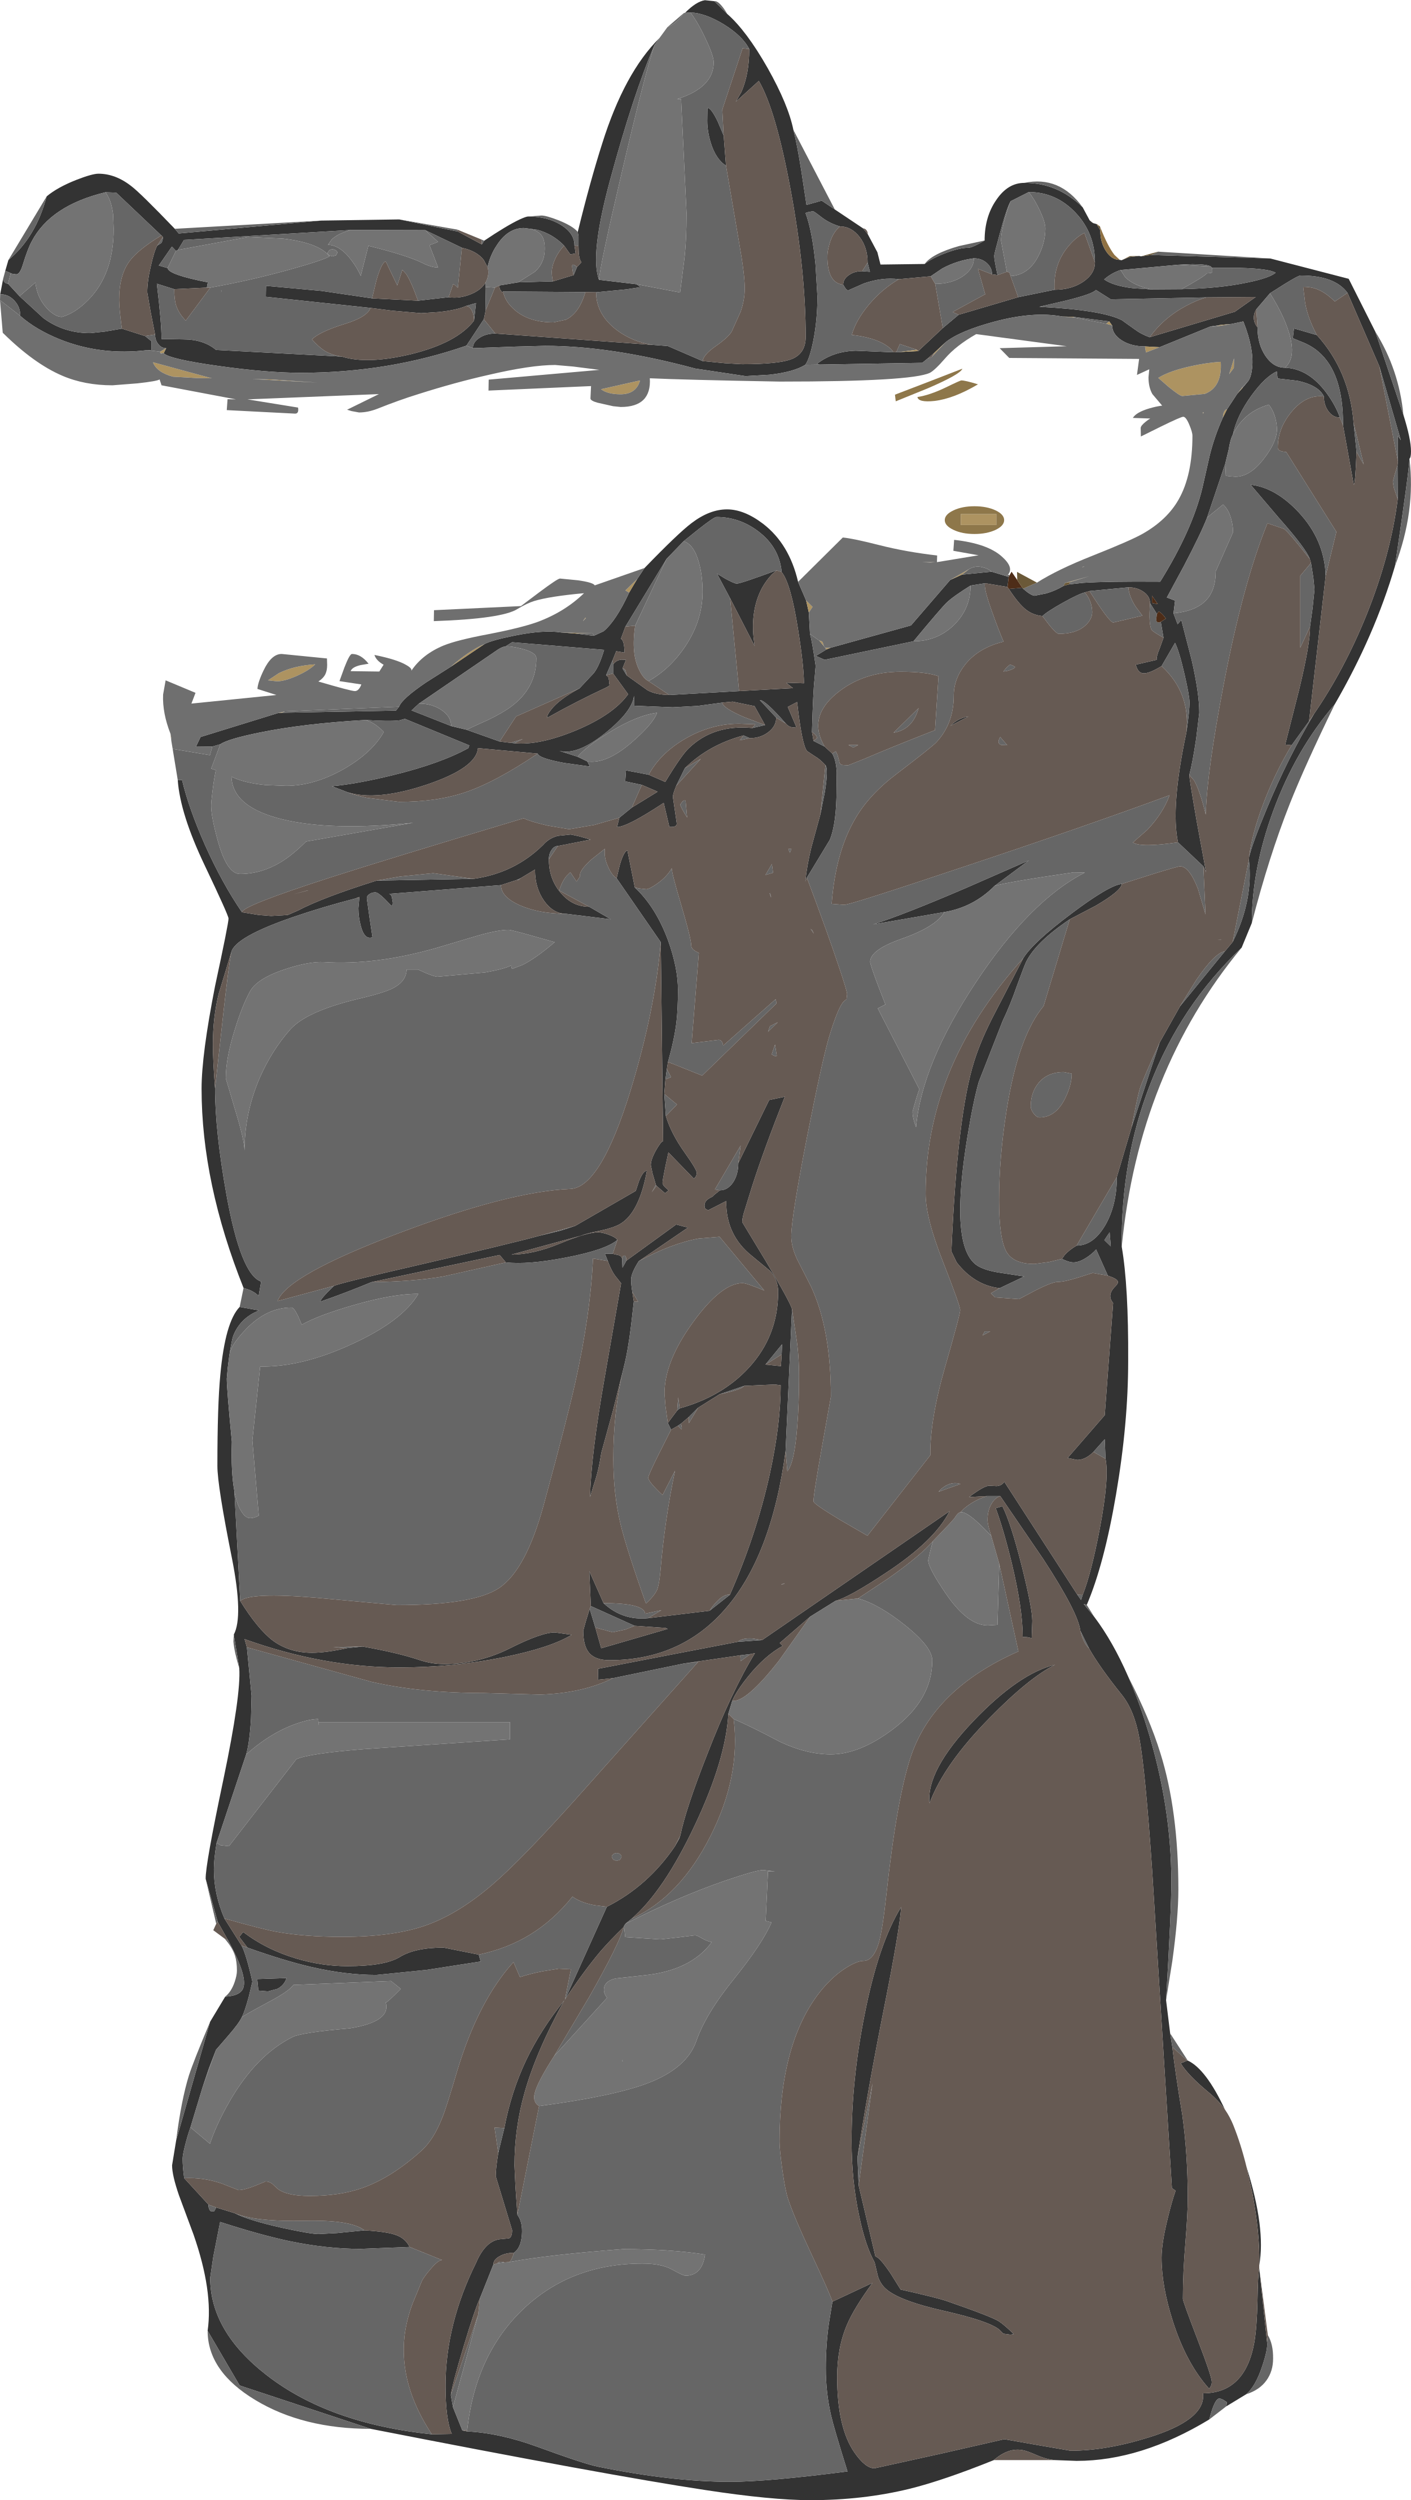 <?xml version="1.0" encoding="UTF-8" standalone="no"?>
<svg xmlns:ffdec="https://www.free-decompiler.com/flash" xmlns:xlink="http://www.w3.org/1999/xlink" ffdec:objectType="shape" height="639.8px" width="361.2px" xmlns="http://www.w3.org/2000/svg">
  <g transform="matrix(1.0, 0.0, 0.0, 1.0, -27.0, -0.65)">
    <path d="M371.95 75.6 Q368.7 71.15 359.95 71.15 359.35 71.15 355.65 73.45 L352.1 75.7 348.6 79.8 Q347.6 81.45 348.15 83.1 348.45 83.9 348.9 84.4 348.9 88.7 350.95 91.75 353.0 94.75 355.9 94.75 361.95 94.95 366.6 101.25 368.9 104.4 370.0 107.5 368.3 107.5 367.1 105.95 365.9 104.35 365.9 102.1 364.6 99.3 359.2 98.1 L354.05 97.5 353.85 95.7 Q350.85 97.05 347.3 101.95 343.6 107.1 342.6 111.85 341.95 113.0 341.5 115.8 L340.65 119.3 336.0 133.1 Q334.45 137.1 330.1 145.4 L325.7 153.55 327.8 154.35 327.4 157.6 328.45 160.4 329.4 159.3 332.05 169.55 Q334.0 178.05 334.0 183.05 L333.2 189.7 Q332.25 196.0 331.45 198.95 331.45 200.05 333.45 211.45 L335.75 223.9 335.05 222.35 328.55 216.2 Q326.65 207.2 330.7 188.1 331.5 182.7 331.5 180.4 331.5 178.75 330.25 173.3 328.9 167.4 327.8 165.15 L324.35 171.1 Q321.15 173.05 319.7 172.95 318.3 172.9 317.75 170.75 L323.1 169.5 Q323.0 168.6 323.9 166.5 L324.85 163.85 324.15 159.8 325.45 158.95 Q324.65 157.75 323.65 157.1 L323.15 157.75 321.4 155.0 Q321.4 153.3 319.8 152.15 318.15 150.95 315.85 150.95 L305.9 151.9 304.7 152.25 Q303.1 152.65 299.15 154.85 295.2 157.05 293.85 158.3 291.45 158.05 289.7 156.7 287.75 155.2 285.25 151.35 L288.7 151.05 288.9 151.3 290.0 152.2 Q291.25 153.1 291.85 153.1 L294.85 152.5 Q297.35 151.75 299.3 150.55 L300.65 150.2 304.25 149.8 Q310.55 149.4 324.0 149.5 332.2 136.3 334.8 125.5 L336.7 117.1 Q337.95 112.15 340.05 107.5 L341.1 105.4 343.7 101.45 345.05 99.95 346.55 98.15 Q347.3 97.1 347.55 94.7 348.0 89.85 345.35 83.1 L345.2 82.9 345.1 82.95 342.25 83.55 339.45 83.8 336.85 84.2 323.85 89.5 320.1 89.3 Q316.6 89.3 314.15 87.75 311.7 86.15 311.7 83.95 L310.95 82.9 301.85 81.75 298.9 81.65 Q291.6 80.25 281.4 83.0 272.7 85.35 269.1 88.2 L266.3 90.8 264.45 92.4 263.1 93.5 236.75 93.95 236.15 93.75 Q240.3 90.55 246.05 90.4 L255.7 90.8 256.45 90.75 257.1 90.75 262.05 90.5 268.35 84.6 272.4 81.2 287.65 76.7 296.95 74.8 Q301.25 74.8 304.3 72.75 307.3 70.7 307.3 67.8 307.3 60.35 302.35 55.1 297.35 49.8 290.35 49.8 L285.7 52.15 Q284.65 54.05 283.0 60.2 281.5 65.65 281.5 66.1 281.5 67.1 282.35 71.05 L280.95 70.85 Q280.95 69.15 279.6 67.95 278.25 66.75 276.3 66.75 272.0 67.3 268.2 69.35 L265.25 71.35 257.1 72.1 Q252.8 71.55 248.1 73.2 L244.15 74.95 Q243.8 74.95 243.4 74.4 L242.85 73.5 Q242.85 72.05 244.3 71.05 245.7 70.05 247.7 70.05 L249.7 70.2 249.1 67.85 Q249.1 64.0 247.05 61.3 244.95 58.6 242.05 58.6 239.3 57.8 237.2 56.15 235.35 54.7 235.1 54.7 L233.8 54.95 233.2 55.15 Q234.9 59.7 235.75 68.25 L236.25 76.55 Q236.25 82.45 235.2 87.8 234.25 92.5 233.15 94.0 230.2 95.85 223.95 96.55 L217.85 96.9 204.9 94.95 204.75 94.9 Q183.25 89.15 166.5 89.15 L158.9 89.35 148.05 89.75 Q148.05 88.2 149.75 87.1 151.4 86.0 153.8 86.0 L194.0 88.9 197.95 89.2 206.85 93.05 212.6 93.6 216.95 93.85 Q226.45 93.85 229.75 92.5 233.25 91.05 233.25 86.85 233.25 70.05 229.4 49.25 225.6 28.75 221.25 21.35 L215.35 26.7 216.8 24.15 Q218.8 19.6 218.8 13.2 217.05 9.8 212.15 6.8 207.4 3.95 203.75 3.85 L202.35 3.95 Q205.2 1.05 207.45 0.7 L209.85 0.95 213.2 4.25 Q218.1 8.55 223.5 18.05 228.8 27.45 230.1 33.9 231.05 37.55 232.15 44.55 L233.45 53.1 237.35 52.0 240.7 54.25 247.95 59.1 249.15 60.6 251.6 65.2 252.4 68.35 263.7 68.2 Q265.65 66.7 269.1 65.4 272.65 64.05 274.9 64.05 275.9 64.05 279.05 62.2 279.05 56.1 282.05 51.8 285.0 47.45 289.2 47.45 297.7 47.4 304.15 53.7 L305.95 57.05 306.3 57.35 306.45 57.5 306.85 57.75 307.75 58.0 307.85 58.2 307.9 58.3 308.65 59.55 Q308.65 62.7 310.15 64.95 311.6 67.15 313.65 67.15 L314.1 67.25 316.0 66.45 318.6 66.15 319.1 66.25 321.7 65.9 352.2 66.8 372.25 72.0 379.05 85.5 386.25 106.8 Q388.2 113.0 388.2 116.15 388.2 117.7 387.8 118.05 387.75 120.85 384.1 145.5 378.9 163.25 368.7 180.85 358.65 192.55 352.9 208.25 347.45 223.1 347.45 236.85 L344.85 243.15 Q329.2 257.95 321.35 278.35 313.9 297.6 314.15 319.7 315.9 329.75 315.8 348.9 315.8 364.95 312.7 383.05 309.65 400.95 305.2 411.35 L304.4 411.1 307.15 414.45 Q311.9 420.75 315.8 429.7 318.35 435.45 320.5 442.35 326.85 462.65 326.85 482.2 326.85 489.4 325.5 512.5 L326.55 521.0 327.1 524.5 Q327.85 531.1 329.65 541.85 331.05 551.95 331.05 563.25 331.05 567.05 330.45 574.55 329.8 582.1 329.8 588.95 329.8 589.55 333.5 599.2 337.2 608.8 337.2 610.2 337.2 611.2 336.5 611.9 330.7 605.45 327.25 594.7 324.35 585.65 324.35 578.4 324.35 574.7 325.95 568.25 327.0 563.9 327.95 561.25 L327.0 560.6 321.95 479.4 Q320.2 453.7 318.65 445.35 317.35 438.35 314.25 434.45 308.4 427.15 305.8 422.5 L303.55 417.95 Q303.0 413.3 294.05 399.6 L283.05 383.5 279.65 383.5 275.05 383.75 Q278.95 380.85 280.25 380.85 L282.1 380.95 Q283.35 380.9 284.1 379.85 L302.8 408.75 303.75 410.1 304.15 408.8 Q306.35 403.3 308.55 391.75 311.0 378.8 310.0 373.95 L309.8 368.95 306.9 372.2 Q304.85 374.25 302.75 374.25 L300.3 373.75 309.8 362.8 311.95 334.1 Q310.25 332.05 312.5 329.85 313.35 329.0 313.15 328.55 312.9 327.85 310.6 327.1 L307.6 320.4 Q306.4 321.7 304.85 322.65 303.1 323.7 301.8 323.7 300.65 323.7 298.85 322.8 L299.55 321.8 Q300.65 320.55 302.6 319.4 306.85 319.4 309.9 314.25 312.9 309.1 312.9 301.85 L316.65 289.2 323.85 267.45 329.0 258.3 329.0 258.25 340.55 244.1 342.55 241.7 Q347.9 230.95 346.7 220.65 L346.75 219.95 Q347.6 216.45 351.3 207.55 356.6 194.75 363.4 183.3 371.15 172.0 376.8 158.05 383.0 142.65 384.8 128.4 L384.75 119.7 384.85 118.7 384.85 112.2 385.6 113.3 380.1 94.4 371.95 75.6 M329.45 74.65 Q339.25 74.45 346.3 72.95 351.95 71.8 353.55 70.45 351.85 69.4 344.4 69.2 L337.3 69.2 336.95 68.85 Q336.0 68.25 332.2 68.25 L328.65 68.4 313.85 69.75 Q311.55 70.5 309.65 72.15 311.95 73.8 317.0 74.4 L321.55 74.7 329.45 74.65 M321.3 86.95 L343.2 80.4 343.35 80.25 348.45 76.65 335.9 76.75 311.35 77.25 307.55 74.85 Q306.65 75.9 299.75 77.6 L293.05 79.15 Q309.2 80.0 314.2 82.6 L317.35 84.85 Q319.15 86.2 321.3 86.95 M364.1 86.4 Q372.45 95.6 373.5 108.85 L374.25 116.25 Q373.95 124.55 373.55 124.7 L370.8 109.5 Q370.9 96.05 364.45 90.6 362.55 89.0 360.0 88.05 L357.95 87.2 358.25 84.7 364.1 86.4 M366.35 148.05 L362.1 185.2 357.65 191.35 356.0 191.2 359.6 177.0 Q362.45 165.15 362.35 161.0 L363.0 156.35 363.5 151.5 363.2 148.45 362.6 144.7 362.3 143.7 Q361.4 141.1 354.35 133.15 L347.15 124.7 Q353.5 125.4 359.45 131.75 366.1 138.9 366.35 148.05 M27.05 75.95 L27.8 72.0 Q27.8 72.5 28.2 72.9 28.55 73.25 29.05 73.25 L32.0 76.45 38.1 82.05 Q43.3 85.9 50.1 85.9 L53.85 85.5 58.2 84.75 64.15 86.65 65.8 88.0 65.8 90.25 64.75 90.25 Q52.85 91.7 42.35 87.5 36.25 85.05 32.2 81.5 32.2 79.2 30.7 77.6 29.2 75.95 27.05 75.95 M28.35 69.95 L29.15 67.2 Q36.15 61.4 38.95 50.9 41.7 48.6 46.5 46.7 50.6 45.1 52.2 45.1 56.6 45.1 60.7 48.35 63.05 50.15 71.75 59.2 L72.75 60.4 109.2 57.1 129.2 56.8 144.2 59.9 150.35 63.2 150.95 62.25 Q156.75 58.35 160.05 56.8 161.7 56.05 162.2 56.05 167.1 56.05 170.6 58.2 174.05 60.35 174.05 63.4 L174.35 65.5 173.0 65.75 171.4 63.5 Q168.55 60.55 164.55 59.45 L162.7 59.2 161.1 59.0 Q157.0 59.0 154.15 63.45 152.5 65.9 151.8 69.0 L150.85 67.2 Q149.1 64.9 145.25 64.05 L135.85 59.55 116.85 59.5 74.1 62.05 72.55 64.6 72.05 64.85 71.0 63.75 67.65 68.6 69.9 69.25 Q70.1 70.95 80.2 72.9 L79.95 74.25 71.6 74.65 67.15 73.25 Q68.35 83.25 68.35 87.4 L73.9 87.5 Q79.1 87.5 82.3 90.2 L114.5 91.9 Q121.0 93.95 132.15 91.3 144.0 88.4 148.35 82.7 L148.85 78.2 146.3 78.95 Q144.0 80.0 139.3 80.5 L134.8 80.8 127.35 80.15 121.85 79.45 95.05 76.6 95.1 73.8 109.3 75.1 122.25 77.0 134.0 77.6 141.85 76.7 Q144.7 77.15 147.75 75.85 150.2 74.8 151.3 72.95 L151.25 74.1 151.35 80.0 150.85 82.35 146.4 89.1 Q126.35 96.05 104.0 96.05 95.4 96.05 82.95 94.3 70.4 92.55 68.9 91.05 L69.55 89.75 Q68.35 89.75 67.55 88.75 66.7 87.7 66.7 86.25 L65.55 80.4 64.7 75.45 Q64.7 72.6 65.65 68.6 66.45 65.0 67.25 63.5 L68.3 62.85 Q68.7 62.2 68.7 61.3 L68.3 60.9 56.75 49.95 54.0 49.85 Q39.9 53.25 35.1 62.45 34.1 64.3 32.85 68.35 32.1 70.85 31.15 70.85 L30.1 70.7 29.75 70.55 28.35 69.95 M174.9 60.0 Q178.1 46.95 181.15 37.4 186.85 19.25 195.8 10.4 L194.55 12.15 Q189.1 24.8 183.1 47.0 177.95 66.1 180.35 72.25 L190.05 73.4 190.9 74.15 187.3 74.7 179.6 75.45 176.85 75.4 155.8 75.25 155.55 75.45 155.05 74.8 Q154.8 74.25 154.85 73.7 L159.65 72.9 168.55 72.65 173.85 71.05 174.7 69.0 175.85 67.75 Q175.3 67.1 175.15 65.3 L175.1 63.65 175.1 61.15 174.9 60.0 M338.7 241.1 L339.6 241.05 339.6 241.1 338.7 241.1 M211.9 28.7 L212.05 28.7 211.9 28.75 211.9 28.7 M212.25 35.35 L212.85 43.05 Q210.25 41.4 208.95 37.2 208.05 34.25 208.05 31.55 L208.1 28.25 Q209.05 28.25 210.75 31.8 L212.25 35.35 M192.0 146.0 Q200.65 137.05 204.05 134.5 208.65 131.0 213.1 131.0 217.5 131.0 222.35 134.7 229.05 139.85 231.3 149.55 L233.35 154.3 234.05 157.4 234.35 162.9 Q234.85 164.55 235.8 171.05 L235.5 174.55 Q235.15 177.5 234.85 187.95 L235.25 190.25 238.1 191.7 240.05 193.5 Q241.05 195.25 241.2 198.3 L241.15 202.5 Q241.15 211.45 239.4 215.6 L233.55 225.25 233.15 226.2 Q233.55 222.25 234.7 217.5 L237.0 209.1 238.15 203.35 Q239.1 197.4 238.3 196.45 236.9 194.9 235.4 194.05 L233.6 192.85 Q232.3 191.3 231.05 180.3 L228.65 181.55 230.85 186.7 Q229.25 187.1 228.15 185.8 222.85 179.75 221.5 179.8 L225.7 184.3 Q225.7 186.45 223.7 188.0 221.7 189.55 218.9 189.55 L217.35 188.85 Q208.4 191.25 202.3 197.25 L200.1 201.75 199.7 202.8 Q199.25 204.0 199.25 204.6 L199.75 208.0 200.25 211.4 Q200.25 212.4 198.35 212.25 L196.9 206.1 Q187.6 212.25 184.95 212.3 L185.55 209.9 188.75 207.3 195.35 203.25 191.3 201.5 187.05 200.6 187.25 197.8 193.05 198.9 197.3 200.75 Q201.45 193.9 203.3 192.15 209.65 186.0 219.6 186.95 L222.85 186.2 220.15 181.35 214.55 180.2 211.9 180.45 205.6 181.3 199.2 181.65 189.3 181.25 189.3 178.7 Q188.85 182.75 181.75 188.4 174.65 194.0 170.2 192.8 L174.85 194.3 177.35 195.5 178.0 196.8 171.5 195.9 Q164.95 194.7 164.65 193.5 L149.35 192.1 Q148.95 197.15 136.2 201.45 123.45 205.7 116.0 203.4 L111.95 201.85 Q118.2 201.3 127.45 199.05 139.75 196.05 146.9 192.1 L147.15 191.4 130.65 184.6 129.2 185.0 Q126.5 185.3 120.55 184.9 104.8 185.8 93.5 188.1 85.35 189.75 83.4 191.1 L81.35 191.7 77.15 191.75 78.35 189.25 98.25 183.1 99.1 183.05 128.35 182.5 129.15 181.5 Q129.9 179.45 136.2 175.2 L142.35 171.3 151.05 165.45 Q152.85 164.5 158.75 163.3 166.15 161.8 170.65 162.5 L174.1 162.75 179.0 163.35 181.5 162.2 Q184.7 159.55 188.05 152.3 L190.1 148.85 192.0 146.0 M227.1 147.05 Q226.5 140.7 221.15 136.65 216.3 132.95 210.4 132.95 209.8 132.95 205.85 136.05 L202.0 139.15 197.65 143.65 187.1 161.0 185.95 164.1 Q186.85 164.65 186.85 167.65 L184.75 167.3 183.85 169.55 182.15 173.45 182.7 173.9 182.9 174.75 Q182.9 175.45 183.05 175.95 183.0 176.2 181.95 176.7 174.65 180.1 167.05 184.35 167.0 183.6 168.05 182.3 170.05 179.65 175.35 176.8 L179.05 172.85 Q180.45 171.0 181.65 166.95 L158.1 165.0 156.35 166.1 Q155.7 166.1 154.5 166.85 L134.25 180.7 132.35 182.45 142.5 186.45 146.45 187.4 154.9 190.4 157.7 190.75 158.7 190.85 Q165.0 191.45 174.35 187.6 184.05 183.55 187.8 178.3 L183.95 173.0 183.95 170.65 Q184.75 169.6 186.05 169.45 L187.25 169.5 186.35 171.7 187.45 173.5 192.7 177.25 Q194.8 178.45 198.35 178.5 L216.2 177.5 230.0 176.75 228.25 175.35 232.8 175.5 Q232.8 171.2 231.3 161.75 229.45 149.95 227.1 147.05 M225.8 146.6 L224.6 147.65 Q223.2 149.1 222.1 151.05 218.75 157.3 220.2 166.0 L213.9 153.75 210.55 147.45 212.7 148.75 Q215.0 150.0 215.6 150.0 216.6 150.0 225.8 146.6 M238.55 166.85 L239.65 166.4 260.2 160.7 270.25 149.05 273.25 147.7 280.85 146.95 284.65 148.1 285.2 148.35 284.9 150.85 279.2 149.9 275.45 150.5 Q270.95 153.3 269.3 154.9 267.6 156.6 260.85 164.75 L238.1 169.5 235.85 168.5 238.55 166.85 M273.35 184.4 Q274.25 184.05 274.9 184.0 L270.3 186.4 Q271.6 185.05 273.35 184.4 M323.4 155.25 L321.9 153.1 321.9 154.95 323.4 155.25 M83.7 75.25 L83.5 75.25 83.5 75.0 83.7 75.0 83.7 75.25 M148.2 225.55 Q158.65 224.1 165.95 216.95 L166.0 216.9 Q167.5 215.15 169.8 214.55 L173.1 214.2 175.2 214.65 178.2 215.5 169.8 217.15 Q168.85 217.15 168.2 218.15 167.5 219.15 167.5 220.55 167.5 225.6 170.55 229.15 173.55 232.7 177.85 232.7 L183.35 235.9 171.95 234.5 171.75 234.5 Q168.6 234.4 166.3 231.2 163.95 227.9 163.95 223.2 L163.9 223.2 160.25 225.4 159.25 225.85 155.25 227.15 126.55 229.4 Q127.0 229.4 127.3 230.15 L127.55 231.65 Q127.55 232.65 127.05 232.3 L125.45 230.65 Q123.75 229.0 123.1 229.0 122.25 229.0 121.65 229.4 120.9 229.85 120.9 230.55 L121.65 235.9 122.35 240.5 Q120.3 241.25 119.35 237.55 118.75 235.3 118.75 233.05 L119.0 230.35 119.0 230.2 118.9 230.2 118.05 230.55 Q109.7 232.7 102.1 235.3 87.1 240.45 86.2 244.35 L83.0 254.9 Q81.5 260.9 81.5 267.85 81.5 272.1 82.05 279.2 82.05 290.1 84.95 306.3 88.65 326.9 93.85 328.6 L93.2 332.3 Q92.35 331.35 90.75 330.7 L89.35 330.25 Q78.6 303.35 78.6 279.25 78.6 270.55 82.05 253.0 85.5 237.0 85.5 235.7 85.5 234.9 79.4 222.1 73.1 208.9 72.5 200.25 L73.6 200.25 Q75.35 207.6 79.5 216.95 83.9 226.75 88.95 234.1 L93.25 234.8 96.4 235.05 100.65 234.8 103.3 233.65 Q109.55 230.35 123.4 226.0 L148.2 225.55 M184.85 225.4 L185.65 222.05 Q186.65 218.6 187.6 218.25 L189.5 227.75 Q194.9 232.8 198.05 241.4 200.55 248.4 200.55 254.0 200.55 258.9 200.15 262.3 199.6 266.7 198.0 272.4 L197.7 274.25 197.35 276.85 197.05 280.6 197.45 286.25 Q198.8 290.75 202.3 295.65 205.35 299.95 205.35 300.75 205.35 301.75 204.6 302.25 L198.1 295.55 197.35 299.05 Q196.6 302.7 196.6 303.3 196.6 303.9 197.4 304.6 L198.15 305.25 197.25 306.0 195.05 304.1 194.9 303.85 194.05 300.95 193.6 298.8 Q193.6 297.4 194.9 295.05 196.15 292.85 196.75 292.65 L196.15 241.75 184.85 225.4 M112.5 329.7 Q114.4 328.9 134.4 324.3 157.7 318.9 165.05 316.9 L170.6 315.55 174.25 314.35 189.75 305.4 190.6 302.85 Q191.65 300.25 192.6 300.25 190.6 311.15 185.6 313.95 183.95 314.85 180.8 315.55 177.1 316.3 175.6 316.9 L157.95 321.7 Q163.5 321.7 170.4 318.85 177.3 316.0 180.1 316.0 181.05 316.0 182.65 316.55 184.5 317.2 185.05 317.95 182.05 320.5 171.9 322.45 162.1 324.35 156.5 323.7 L154.9 321.8 122.1 328.75 Q115.6 331.45 109.0 333.75 109.0 333.05 112.5 329.7 M183.85 321.5 L185.55 321.9 Q186.25 322.3 186.25 322.85 L186.35 325.05 187.35 323.25 200.1 314.0 203.1 314.8 190.5 323.4 Q188.55 326.5 188.55 328.05 188.55 329.35 188.85 331.2 L189.25 333.7 188.55 339.8 Q187.7 346.7 186.65 350.6 L186.65 350.65 186.35 351.85 183.9 361.65 180.95 372.35 180.8 373.15 Q180.25 376.95 179.0 380.6 L178.05 383.75 Q178.3 373.0 181.75 353.4 L186.0 329.05 184.9 327.65 Q183.65 326.25 182.6 323.35 L181.85 321.5 183.85 321.5 M197.95 364.8 L200.35 361.6 201.0 361.05 Q211.95 358.0 218.7 350.65 226.2 342.5 226.2 331.25 226.2 328.15 224.1 325.85 L219.5 322.05 Q212.8 316.75 212.9 308.0 L208.3 310.35 208.15 310.3 207.6 310.0 Q207.35 309.75 207.35 309.1 207.35 307.75 209.35 306.9 L209.85 306.4 211.3 305.25 Q213.25 305.25 214.65 303.25 216.0 301.2 216.0 298.3 L223.9 282.15 227.9 281.3 Q222.5 294.95 219.55 304.15 L217.35 311.25 Q217.0 312.6 217.0 313.4 L223.05 323.4 Q229.2 333.75 229.75 335.65 L228.1 371.95 Q224.45 399.25 212.3 412.8 201.0 425.5 183.0 425.5 179.35 425.5 177.75 423.55 176.3 421.75 176.3 417.95 L177.0 415.45 177.95 412.35 179.4 417.15 180.9 422.45 197.9 417.5 197.4 417.25 189.45 416.7 178.25 411.65 177.85 402.7 181.5 410.9 Q186.35 415.4 192.9 414.75 L208.65 412.85 213.85 408.75 Q220.6 393.5 224.05 377.9 226.85 365.1 226.85 355.15 L225.35 354.95 217.5 355.3 211.2 357.45 205.7 360.9 203.35 363.25 201.35 364.95 200.55 365.5 198.8 366.5 197.95 364.8 M88.5 410.35 Q92.95 417.5 96.8 420.45 101.05 423.6 106.9 423.6 110.5 423.6 115.9 422.4 L119.8 422.0 Q128.85 423.6 134.2 425.4 137.5 426.5 140.65 426.5 149.45 426.5 157.55 422.45 165.6 418.4 169.05 418.4 L173.35 419.0 Q167.95 422.3 155.85 424.75 142.85 427.35 129.3 427.35 109.8 427.35 89.6 420.1 L90.2 422.2 91.4 434.6 91.25 440.45 Q90.9 446.6 90.0 449.65 L82.45 472.25 Q81.75 476.45 81.75 479.05 81.75 485.35 84.45 491.6 L88.85 498.55 Q90.05 500.85 91.6 507.75 L90.7 511.55 Q89.65 515.45 88.9 516.85 88.15 518.45 85.45 521.55 L82.3 525.2 80.45 530.0 78.85 534.8 75.75 545.05 Q75.0 547.15 74.35 549.75 73.75 552.2 73.75 553.0 73.75 555.2 74.15 558.05 L80.4 564.85 Q80.3 565.25 80.5 565.8 80.65 566.35 81.05 566.55 L81.85 566.5 82.35 565.55 87.05 567.0 Q90.65 568.85 99.15 570.75 106.5 572.35 108.55 572.35 L113.3 572.1 120.3 571.4 Q126.2 571.75 128.5 572.65 130.8 573.5 131.85 575.65 L119.3 576.15 Q110.7 576.15 101.05 574.15 93.55 572.55 83.35 569.25 L81.6 578.15 80.8 583.55 Q80.8 597.25 95.25 608.45 111.2 620.85 137.55 623.6 L142.65 623.5 Q141.05 619.7 141.05 611.25 141.05 595.4 148.95 579.55 L149.05 579.3 Q151.5 573.9 155.25 573.65 L157.3 573.45 Q158.1 573.1 158.1 571.35 L153.9 557.55 Q153.9 555.6 154.55 551.6 L156.1 545.25 Q157.85 535.95 161.7 527.85 165.4 520.1 171.45 512.55 164.25 525.65 161.3 536.1 158.7 545.2 158.7 554.85 L158.95 560.2 159.45 567.45 Q160.85 569.3 160.6 572.55 160.35 575.9 158.55 577.15 156.4 577.15 154.85 578.05 153.3 578.9 153.3 580.15 L149.85 588.8 Q148.45 591.85 145.7 601.05 142.85 610.45 142.4 613.55 L142.95 616.65 145.35 622.6 146.45 622.85 Q154.85 623.25 164.45 626.75 176.6 631.2 180.15 631.9 199.15 635.75 213.9 635.75 223.45 635.75 243.95 633.1 240.5 622.05 239.75 618.8 238.4 612.95 238.4 606.75 238.4 600.75 239.2 595.15 L240.1 589.65 250.35 584.85 Q245.6 591.35 243.8 595.6 241.3 601.5 241.3 608.95 241.3 621.9 245.75 628.3 248.55 632.3 250.85 632.3 L267.65 628.6 284.1 624.85 292.6 626.35 301.05 627.8 Q310.2 627.8 321.2 624.35 335.0 620.05 335.0 613.8 L334.95 613.1 Q345.75 613.1 348.1 600.05 348.75 596.2 348.9 589.4 349.0 582.75 349.35 581.1 L351.35 600.05 Q351.6 601.75 350.1 606.2 348.4 611.35 346.0 613.35 L340.9 616.45 341.1 615.4 340.8 615.2 Q339.7 614.4 339.05 614.45 337.9 614.6 336.55 619.8 319.05 630.4 302.6 630.4 L297.2 630.2 Q295.35 630.1 293.15 629.25 290.75 628.2 289.6 627.85 285.55 626.6 281.4 630.2 268.5 635.4 259.8 637.55 247.9 640.45 234.5 640.45 224.5 640.45 207.5 637.85 182.15 634.0 121.9 622.2 L88.35 611.1 80.15 597.1 Q81.6 587.0 76.55 572.5 L72.8 562.4 Q71.05 557.3 71.05 554.75 L72.1 548.35 80.8 518.0 84.65 511.6 Q88.1 511.4 89.05 509.85 90.8 507.1 85.4 497.2 L82.75 492.5 79.65 481.45 Q79.55 477.95 84.2 455.95 88.7 434.4 88.25 427.55 L86.85 418.95 Q89.3 414.3 86.4 399.55 82.65 380.85 82.65 375.8 82.65 360.3 83.4 352.45 84.65 338.9 88.35 335.1 L93.35 336.0 Q88.55 337.85 86.7 342.5 86.4 343.25 85.8 346.9 L85.7 347.5 85.3 350.65 85.05 353.45 Q85.05 356.05 86.35 369.6 86.1 377.45 87.0 382.25 L88.5 410.35 M183.9 430.1 L180.05 430.5 180.1 427.7 199.2 424.0 215.85 420.8 222.1 420.35 270.1 387.35 Q266.3 394.9 253.85 403.1 244.45 409.35 240.9 410.3 L234.4 414.35 226.6 421.1 227.35 421.85 Q222.8 424.35 218.6 429.55 215.55 433.3 214.45 435.9 L213.45 439.2 Q212.8 450.95 204.85 467.75 196.95 484.5 188.7 491.65 L187.1 492.95 186.75 493.5 186.7 493.75 Q183.1 497.25 180.8 499.9 176.7 504.75 171.7 512.2 L182.35 488.6 Q192.85 483.3 199.75 473.15 L200.85 471.2 201.15 470.35 201.15 470.4 Q202.55 463.55 208.0 449.7 214.25 433.55 220.25 423.7 L219.05 423.95 216.5 424.25 202.05 426.35 183.9 430.1 M288.95 245.85 Q291.45 241.8 301.2 234.5 310.9 227.2 314.15 226.85 314.05 228.6 307.45 232.45 L300.85 235.9 Q292.2 241.7 289.7 246.75 289.05 248.15 287.35 252.85 285.65 257.75 283.65 261.95 L277.55 277.5 Q276.15 282.4 274.65 291.5 272.8 302.8 272.8 310.3 272.8 321.7 277.2 324.55 278.95 325.65 282.35 326.25 L289.2 327.3 282.9 330.3 Q276.45 329.55 271.9 323.7 L270.55 320.9 Q272.05 285.85 276.4 272.2 278.1 266.75 281.65 259.95 L288.95 245.85 M281.6 227.35 Q276.2 232.8 268.75 234.05 L250.55 237.2 Q258.55 234.65 274.25 227.9 L290.35 220.85 281.6 227.35 M222.95 349.85 L226.9 350.25 227.1 347.25 227.2 344.65 222.95 349.85 M311.05 316.0 L309.7 318.0 311.35 319.6 311.05 316.0 M281.9 386.6 L283.6 386.1 Q285.8 390.45 288.6 401.6 291.25 412.2 291.25 415.45 L291.1 419.85 289.95 419.6 288.8 419.55 Q288.8 412.3 286.0 400.65 283.95 392.2 281.9 386.6 M264.95 462.1 Q264.05 453.8 276.15 441.1 287.8 428.9 297.1 426.65 290.45 429.95 280.4 440.2 268.65 452.1 264.95 462.1 M149.55 500.85 L150.05 502.6 136.2 504.75 123.35 506.05 Q115.5 506.05 106.65 504.0 99.75 502.4 90.35 499.05 L88.25 496.3 89.25 495.05 Q95.15 499.55 102.85 501.85 109.45 503.8 115.9 503.8 125.5 503.8 129.35 501.45 133.25 499.05 140.55 499.05 L149.55 500.85 M246.5 552.75 L246.8 559.9 251.1 578.1 Q252.15 578.25 254.95 582.4 L257.55 586.55 Q266.9 588.65 269.35 589.5 280.6 593.4 282.65 594.65 284.05 595.55 286.5 597.95 L285.7 598.1 283.85 597.85 282.8 596.8 Q280.1 594.6 268.85 592.05 257.05 589.4 253.7 586.3 252.35 585.05 251.75 583.2 L250.9 579.6 Q248.6 575.5 247.0 568.0 245.0 558.85 245.0 548.55 245.0 532.85 248.35 516.1 251.95 497.9 257.7 488.65 257.2 494.9 253.5 513.5 248.9 536.55 246.5 552.75 M92.85 507.1 L100.35 506.85 Q99.75 508.7 98.0 509.6 L95.6 510.25 93.15 510.05 92.85 507.1 M330.95 527.95 L331.05 527.95 Q335.7 530.1 340.55 540.45 338.8 538.05 336.3 536.0 331.1 531.7 329.25 528.65 L330.95 527.95 M346.1 555.2 Q351.05 570.9 349.35 580.35 349.55 572.2 347.55 561.7 L346.1 555.2" fill="#333333" fill-rule="evenodd" stroke="none"/>
    <path d="M352.1 75.7 L355.65 73.45 Q359.35 71.15 359.95 71.15 368.7 71.15 371.95 75.6 L368.7 77.8 Q366.5 75.65 364.5 74.8 362.8 74.05 360.6 74.05 L360.95 76.9 Q361.3 81.1 364.1 86.4 L358.25 84.7 357.95 87.2 360.0 88.05 Q362.55 89.0 364.45 90.6 370.9 96.05 370.8 109.5 L370.0 107.5 Q368.9 104.4 366.6 101.25 361.95 94.95 355.9 94.75 358.9 92.25 357.0 85.9 355.6 81.2 352.1 75.7 M380.1 94.4 L385.6 113.3 384.85 112.2 384.85 118.7 380.1 94.4 M384.75 119.7 L384.8 128.4 383.8 125.45 383.55 123.9 384.05 122.0 384.75 119.7 M363.4 183.3 Q356.6 194.75 351.3 207.55 347.6 216.45 346.75 219.95 347.5 213.9 350.5 206.05 353.5 198.2 357.65 191.35 L362.1 185.2 363.4 183.3 M346.7 220.65 Q347.9 230.95 342.55 241.7 L346.7 220.65 M340.55 244.1 L329.0 258.25 333.25 251.4 Q338.0 244.45 340.55 244.1 M323.85 267.45 L316.65 289.2 Q318.1 281.65 318.75 279.35 319.55 276.85 323.85 267.45 M312.9 301.85 Q312.9 309.1 309.9 314.25 306.85 319.4 302.6 319.4 L312.9 301.85 M298.85 322.8 Q300.65 323.7 301.8 323.7 303.1 323.7 304.85 322.65 306.4 321.7 307.6 320.4 L310.6 327.1 306.7 326.4 303.1 327.55 Q299.45 328.7 297.75 328.7 296.35 328.7 292.0 330.9 L287.85 333.1 281.75 332.65 280.65 331.6 282.9 330.3 289.2 327.3 282.35 326.25 Q278.95 325.65 277.2 324.55 272.8 321.7 272.8 310.3 272.8 302.8 274.65 291.5 276.15 282.4 277.55 277.5 L283.65 261.95 Q285.65 257.75 287.35 252.85 289.05 248.15 289.7 246.75 292.2 241.7 300.85 235.9 L294.15 258.1 Q287.65 265.9 284.65 284.9 282.75 297.0 282.75 307.8 282.75 317.7 284.65 321.0 286.45 324.1 291.8 324.1 L295.55 323.6 298.85 322.8 M306.9 372.2 L309.8 368.95 310.0 373.95 306.9 372.2 M304.15 408.8 L303.75 410.1 302.8 408.75 304.15 408.8 M279.65 383.5 L283.05 383.5 Q281.75 383.9 280.8 385.5 279.8 387.2 279.8 389.6 279.8 390.8 280.75 393.7 274.7 387.2 272.85 387.65 L273.85 386.65 Q276.35 384.55 279.65 383.5 M303.55 417.95 L305.8 422.5 Q304.75 421.5 304.05 419.65 L303.55 417.95 M327.1 524.5 L326.55 521.0 331.05 527.95 330.95 527.95 327.1 524.5 M325.5 512.5 Q326.85 489.4 326.85 482.2 326.85 462.65 320.5 442.35 318.35 435.45 315.8 429.7 321.3 440.4 324.05 449.3 328.65 464.0 328.65 484.2 328.65 491.3 327.1 502.5 L325.5 512.5 M307.15 414.45 L304.4 411.1 305.2 411.35 307.15 414.45 M314.15 319.7 Q313.9 297.6 321.35 278.35 329.2 257.95 344.85 243.15 318.5 275.0 314.15 319.7 M347.45 236.85 Q347.45 223.1 352.9 208.25 358.65 192.55 368.7 180.85 361.05 196.55 357.15 206.4 351.85 219.8 347.45 236.85 M384.1 145.5 Q387.75 120.85 387.8 118.05 389.45 131.4 384.1 145.5 M386.25 106.8 L379.05 85.5 Q385.15 95.25 386.25 106.8 M352.2 66.8 L321.7 65.9 323.45 65.05 352.2 66.8 M306.45 57.5 L306.3 57.35 306.2 57.25 306.45 57.45 306.45 57.5 M304.15 53.7 Q297.7 47.4 289.2 47.45 298.25 45.55 304.15 53.7 M279.05 62.2 Q275.9 64.05 274.9 64.05 272.65 64.05 269.1 65.4 265.65 66.7 263.7 68.2 265.65 65.55 272.55 63.6 L279.05 62.2 M240.7 54.25 L237.35 52.0 233.45 53.1 232.15 44.55 Q231.05 37.55 230.1 33.9 L240.7 54.25 M213.2 4.25 L209.85 0.95 Q211.1 0.75 213.2 4.25 M203.75 3.85 Q207.4 3.95 212.15 6.8 217.05 9.8 218.8 13.2 L217.1 13.0 211.9 28.7 211.9 28.75 212.25 35.35 210.75 31.8 Q209.05 28.25 208.1 28.25 L208.05 31.55 Q208.05 34.25 208.95 37.2 210.25 41.4 212.85 43.05 L216.25 63.0 Q217.65 70.9 217.65 74.45 217.65 77.35 216.6 80.4 L214.35 85.4 Q213.6 86.85 210.2 89.25 207.15 91.35 206.85 93.05 L197.95 89.2 194.0 88.9 Q188.9 88.1 185.0 85.2 179.6 81.15 179.6 75.45 L187.3 74.7 190.9 74.15 190.05 73.4 201.1 75.5 202.15 67.3 Q202.75 62.3 202.75 55.2 L201.35 26.0 200.35 26.0 Q209.7 23.05 209.7 16.6 209.7 15.0 207.75 10.85 205.8 6.6 203.75 3.85 M153.8 86.0 Q151.4 86.0 149.75 87.1 148.05 88.2 148.05 89.75 L146.4 89.1 150.85 82.35 153.8 86.0 M233.15 94.0 Q234.25 92.5 235.2 87.8 236.25 82.45 236.25 76.55 L235.75 68.25 Q234.9 59.7 233.2 55.15 L233.8 54.95 235.1 54.7 Q235.35 54.7 237.2 56.15 239.3 57.8 242.05 58.6 240.15 60.1 239.3 63.2 238.8 64.95 238.8 66.3 238.8 73.1 242.85 73.5 L243.4 74.4 Q243.8 74.95 244.15 74.95 L248.1 73.2 Q252.8 71.55 257.1 72.1 252.8 74.6 249.35 78.7 246.05 82.7 245.05 86.35 250.7 87.0 253.75 88.95 255.3 89.95 255.7 90.8 L246.05 90.4 Q240.3 90.55 236.15 93.75 L236.75 93.95 233.15 94.0 M249.1 67.85 L249.7 70.2 247.7 70.05 249.1 67.85 M276.3 66.75 Q278.25 66.75 279.6 67.95 280.95 69.15 280.95 70.85 L277.35 69.45 279.2 75.95 270.85 80.5 272.4 81.2 268.35 84.6 266.4 73.3 Q270.5 73.3 273.4 71.4 276.3 69.45 276.3 66.75 M282.35 71.05 Q281.5 67.1 281.5 66.1 281.5 65.65 283.0 60.2 284.65 54.05 285.7 52.15 285.05 53.75 284.3 56.4 283.25 60.15 283.25 62.25 L284.75 70.2 282.35 71.05 M290.35 49.8 Q297.35 49.8 302.35 55.1 307.3 60.35 307.3 67.8 L304.6 60.25 Q302.55 61.25 300.55 63.6 296.6 68.25 296.95 74.8 L287.65 76.7 285.7 71.3 Q290.3 71.05 292.8 66.2 294.6 62.7 294.6 59.1 294.6 57.6 293.25 54.65 291.9 51.75 290.35 49.8 M257.1 90.75 L256.45 90.75 257.35 88.7 261.7 90.15 257.1 90.75 M301.85 81.75 L310.95 82.9 310.2 83.5 302.0 81.9 301.85 81.75 M336.85 84.2 L339.45 83.8 338.25 84.2 336.85 84.2 M346.55 98.15 L345.05 99.95 345.05 99.7 346.55 98.15 M293.85 158.3 Q295.2 157.05 299.15 154.85 303.1 152.65 304.7 152.25 306.5 154.35 306.6 157.25 306.6 159.1 304.85 160.7 302.5 162.85 298.05 162.85 297.45 162.85 295.6 160.6 L293.85 158.3 M305.9 151.9 L315.85 150.95 Q316.0 153.25 317.75 155.95 L319.45 158.2 312.0 159.95 Q311.0 159.95 305.9 151.9 M321.4 155.0 L323.15 157.75 323.0 159.0 Q323.0 159.65 323.15 159.8 L323.6 159.95 324.15 159.8 324.85 163.85 Q322.1 162.3 321.8 161.85 321.0 160.45 321.4 155.0 M324.35 171.1 L327.8 165.15 Q328.9 167.4 330.25 173.3 331.5 178.75 331.5 180.4 331.5 182.7 330.7 188.1 331.8 177.95 324.35 171.1 M328.55 216.2 L335.05 222.35 335.6 234.65 333.65 228.05 Q331.4 222.35 329.1 222.35 328.5 222.35 322.2 224.3 L314.15 226.85 Q310.9 227.2 301.2 234.5 291.45 241.8 288.95 245.85 275.85 260.4 269.65 276.0 263.95 290.35 263.95 306.15 263.95 312.3 268.4 323.55 272.8 334.8 272.8 335.9 272.8 337.0 268.9 350.55 265.05 364.0 265.15 373.05 L249.05 393.65 242.15 389.65 Q235.25 385.5 235.25 384.85 235.25 383.0 237.5 370.4 L239.7 358.05 Q239.7 340.85 234.65 329.95 L231.15 323.1 Q229.55 319.8 229.55 317.0 229.55 312.3 233.6 291.55 237.45 272.1 239.15 266.3 241.5 258.45 243.0 256.9 L243.7 256.35 243.85 255.05 Q243.85 254.3 241.85 248.35 239.05 239.9 233.55 225.25 L239.4 215.6 Q241.15 211.45 241.15 202.5 L241.2 198.3 Q241.05 195.25 240.05 193.5 L240.95 192.9 241.4 193.85 241.85 195.5 Q241.85 196.15 242.6 196.4 L244.1 196.5 248.0 194.95 Q254.85 192.0 266.35 187.5 L267.25 173.7 Q264.1 172.55 257.6 172.55 247.85 172.55 241.1 178.15 233.7 184.25 238.1 191.7 L235.25 190.25 236.15 189.55 Q236.15 188.8 234.85 187.95 235.15 177.5 235.5 174.55 L235.8 171.05 Q234.85 164.55 234.35 162.9 L236.75 164.6 237.9 166.0 238.25 166.45 238.55 166.85 235.85 168.5 238.1 169.5 260.85 164.75 Q266.9 164.75 271.2 160.6 275.45 156.4 275.45 150.5 L279.2 149.9 Q278.65 150.95 281.25 158.0 282.5 161.55 283.9 164.85 277.4 166.45 274.0 170.8 271.15 174.45 271.15 178.7 271.15 185.8 266.7 190.6 265.5 191.85 256.65 198.6 249.6 203.9 246.05 209.95 240.9 218.6 239.9 231.95 L243.1 232.2 Q244.65 232.2 274.2 222.3 305.4 211.9 326.4 204.15 324.7 208.8 320.7 213.0 L317.0 216.25 Q319.1 217.6 328.55 216.2 M331.45 198.95 Q332.25 196.0 333.2 189.7 L334.0 183.05 Q334.0 178.05 332.05 169.55 L329.4 159.3 328.45 160.4 327.4 157.6 Q333.05 157.05 335.65 154.35 338.2 151.8 338.2 146.9 L342.65 136.85 Q342.65 135.45 342.3 134.0 341.7 131.25 340.1 129.75 L336.0 133.1 340.65 119.3 340.8 122.4 341.9 122.55 343.25 122.65 Q347.05 122.65 350.6 117.95 353.9 113.7 353.9 110.35 353.65 106.5 351.8 104.2 345.4 106.05 342.6 111.85 343.6 107.1 347.3 101.95 350.85 97.05 353.85 95.7 L354.05 97.5 359.2 98.1 Q364.6 99.3 365.9 102.1 361.35 101.55 357.65 106.0 354.1 110.25 354.1 115.2 354.1 116.2 356.25 116.3 L369.1 136.75 366.35 148.05 Q366.1 138.9 359.45 131.75 353.5 125.4 347.15 124.7 L354.35 133.15 Q361.4 141.1 362.3 143.7 356.95 136.9 355.7 136.0 L351.45 134.55 Q345.15 150.05 340.2 176.05 336.0 197.9 335.65 209.1 334.2 203.05 332.7 200.4 L331.45 198.95 M337.3 69.2 L344.4 69.2 Q351.85 69.4 353.55 70.45 351.95 71.8 346.3 72.95 339.25 74.45 329.45 74.65 335.1 71.55 335.95 70.6 L336.6 70.55 Q337.25 70.55 337.35 70.15 L337.3 69.2 M321.55 74.7 L317.0 74.4 Q311.95 73.8 309.65 72.15 311.55 70.5 313.85 69.75 L315.05 71.6 Q317.1 73.65 321.55 74.7 M328.65 68.4 L332.2 68.25 Q336.0 68.25 336.95 68.85 L328.65 68.4 M335.9 76.75 Q333.7 77.3 330.75 78.85 324.9 81.95 321.3 86.95 319.15 86.2 317.35 84.85 L314.2 82.6 Q309.2 80.0 293.05 79.15 L299.75 77.6 Q306.65 75.9 307.55 74.85 L311.35 77.25 335.9 76.75 M373.5 108.85 L376.1 119.5 374.25 116.25 373.5 108.85 M27.0 77.45 L27.05 75.95 Q29.2 75.95 30.7 77.6 32.2 79.2 32.2 81.5 L27.0 77.45 M27.8 72.0 L28.35 69.95 29.75 70.55 29.05 73.25 Q28.55 73.25 28.2 72.9 27.8 72.5 27.8 72.0 M29.15 67.2 L38.95 50.9 Q36.15 61.4 29.15 67.2 M71.75 59.2 L109.2 57.1 72.75 60.4 71.75 59.2 M129.2 56.8 L144.05 59.4 144.2 59.9 129.2 56.8 M150.25 61.95 L150.95 62.25 150.35 63.2 150.25 61.95 M162.2 56.05 L165.6 55.8 Q166.85 55.8 170.05 57.05 173.65 58.5 174.9 60.0 L175.1 61.15 175.1 63.65 174.05 63.4 Q174.05 60.35 170.6 58.2 167.1 56.05 162.2 56.05 M197.85 7.6 L202.1 3.95 Q200.85 5.7 199.25 6.85 L197.85 7.6 M362.6 144.7 L363.2 148.45 363.5 151.5 363.0 156.35 362.35 161.0 359.85 166.4 359.85 148.0 362.6 144.7 M194.55 12.15 Q192.15 19.25 186.25 44.45 180.45 69.2 180.35 72.25 177.95 66.1 183.1 47.0 189.1 24.8 194.55 12.15 M159.65 72.9 L163.9 70.2 Q166.45 67.95 166.45 64.35 166.45 62.2 165.8 61.15 164.9 59.7 162.7 59.2 L164.55 59.45 Q168.55 60.55 171.4 63.5 170.15 64.8 169.2 66.7 168.25 68.75 168.25 70.3 168.25 71.3 168.55 72.65 L159.65 72.9 M151.25 74.1 L153.7 74.25 151.35 80.0 151.25 74.1 M174.7 69.0 L173.85 71.05 Q173.5 69.95 173.45 68.65 L173.55 68.4 Q174.0 68.3 174.7 69.0 M176.85 75.4 Q175.3 80.75 171.9 82.45 L168.7 83.15 Q162.5 83.15 158.85 80.05 156.25 77.85 155.8 75.25 L176.85 75.4 M285.05 147.7 L285.4 147.9 285.2 148.35 284.65 148.1 285.05 147.7 M287.25 148.85 L287.4 148.95 287.4 149.1 287.25 148.85 M202.0 139.15 L205.85 136.05 Q209.8 132.95 210.4 132.95 216.3 132.95 221.15 136.65 226.5 140.7 227.1 147.05 L225.8 146.6 Q216.6 150.0 215.6 150.0 215.0 150.0 212.7 148.75 L210.55 147.45 213.9 153.75 216.2 177.5 198.35 178.5 193.0 174.95 Q198.6 171.8 202.45 166.0 206.85 159.4 206.85 152.1 206.85 147.9 205.9 144.55 204.65 140.0 202.0 139.15 M187.45 173.5 L186.35 171.7 Q186.8 171.7 187.15 172.25 L187.45 173.5 M183.95 170.65 L183.95 173.0 182.15 173.45 183.85 169.55 183.95 170.65 M158.7 190.85 L157.7 190.75 160.85 189.75 158.7 190.85 M154.9 190.4 L146.45 187.4 Q148.1 186.6 152.0 184.85 155.55 183.15 157.8 181.5 164.3 176.7 164.3 169.1 164.3 167.65 160.7 166.7 157.6 165.9 156.35 166.1 L158.1 165.0 181.65 166.95 Q180.45 171.0 179.05 172.85 L175.35 176.8 159.1 184.0 154.9 190.4 M142.5 186.45 L132.35 182.45 134.25 180.7 Q137.65 180.7 140.1 182.4 142.5 184.05 142.5 186.45 M187.1 161.0 L197.65 143.65 189.6 160.75 187.1 161.0 M179.0 163.35 L174.1 162.75 178.75 162.75 179.0 163.35 M129.15 181.5 L128.35 182.5 99.1 183.05 99.9 182.7 129.15 181.5 M81.35 191.7 L83.4 191.1 81.05 197.35 82.25 197.75 Q81.8 199.85 81.4 203.1 81.05 205.9 81.05 206.85 81.05 209.6 82.75 215.8 85.1 224.3 88.45 224.3 93.9 224.3 99.0 221.2 102.0 219.35 105.35 216.0 L132.8 211.2 Q111.9 213.35 99.45 210.35 86.5 207.25 86.25 199.4 89.45 201.0 95.0 201.55 L100.25 201.75 Q107.4 201.75 115.0 197.45 122.3 193.25 125.25 187.95 123.6 186.25 121.9 185.4 L120.55 184.9 Q126.5 185.3 129.2 185.0 L130.65 184.6 147.15 191.4 146.9 192.1 Q139.75 196.05 127.45 199.05 118.2 201.3 111.95 201.85 L116.0 203.4 Q117.35 204.0 120.85 204.8 L129.15 205.85 Q138.85 205.85 146.1 203.4 153.8 200.8 164.65 193.5 164.95 194.7 171.5 195.9 L178.0 196.8 177.35 195.5 Q182.25 196.25 188.8 190.55 194.2 185.85 195.2 183.05 190.1 183.7 183.15 187.95 177.25 191.5 174.85 194.3 L170.2 192.8 Q174.65 194.0 181.75 188.4 188.85 182.75 189.3 178.7 L189.3 181.25 199.2 181.65 205.6 181.3 211.9 180.45 Q212.0 181.8 217.45 184.15 L222.85 186.2 219.6 186.95 220.35 186.0 216.2 185.85 Q209.05 185.85 202.4 189.7 196.05 193.4 193.05 198.9 L187.25 197.8 187.05 200.6 191.3 201.5 188.75 207.3 185.55 209.9 179.15 211.75 172.7 212.85 167.1 211.9 Q162.8 210.9 161.05 210.05 126.15 220.5 111.4 225.25 88.95 232.5 88.95 234.1 83.9 226.75 79.5 216.95 75.35 207.6 73.6 200.25 L72.5 200.25 71.2 192.3 80.75 193.9 81.35 191.7 M200.1 201.75 L202.3 197.25 206.4 194.85 200.1 201.75 M217.35 188.85 L218.9 189.55 216.35 190.1 217.35 188.85 M225.7 184.3 L221.5 179.8 Q222.85 179.75 228.15 185.8 L225.7 184.3 M238.3 196.45 Q239.1 197.4 238.15 203.35 L237.0 209.1 238.3 196.45 M70.85 189.55 L70.85 190.2 70.75 189.5 70.85 189.55 M280.85 146.95 L273.25 147.7 275.05 146.3 Q276.6 145.35 278.45 145.8 279.9 146.1 280.85 146.95 M255.75 188.15 L262.15 181.85 Q260.65 187.35 255.75 188.15 M244.2 191.3 L246.7 191.3 245.45 191.95 244.2 191.3 M283.05 189.25 L284.85 191.35 283.35 191.3 Q282.05 190.9 283.05 189.25 M285.0 172.3 L283.85 172.5 284.55 171.6 285.55 170.7 Q286.55 171.05 286.85 171.35 286.6 171.85 285.0 172.3 M110.85 65.35 Q110.85 65.7 111.25 66.0 L112.1 66.25 113.0 66.0 113.35 65.35 Q113.35 65.0 113.0 64.75 112.6 64.45 112.1 64.45 111.6 64.45 111.25 64.75 L110.85 65.35 M80.85 74.25 Q91.45 72.35 101.45 69.55 109.7 67.25 111.35 66.25 108.7 62.8 99.4 61.7 L90.5 61.3 72.55 64.6 74.1 62.05 116.85 59.5 Q113.5 60.4 111.9 61.95 L110.95 63.3 Q114.05 63.35 117.0 67.3 118.5 69.3 119.35 71.25 L121.3 63.55 Q131.4 66.05 135.25 68.0 137.45 69.1 139.15 69.1 L136.95 63.4 139.15 62.55 135.85 59.55 145.25 64.05 144.2 74.3 143.55 73.65 143.0 73.35 141.85 76.7 134.0 77.6 Q132.3 72.8 131.0 70.8 L130.0 69.7 128.7 73.7 125.75 67.55 Q124.7 67.75 123.35 72.4 L122.25 77.0 109.3 75.1 95.1 73.8 95.05 76.6 121.85 79.45 Q121.0 81.75 115.4 83.5 108.9 85.5 106.85 87.5 108.6 89.45 110.0 90.35 111.9 91.55 114.5 91.9 L82.3 90.2 Q79.1 87.5 73.9 87.5 L68.35 87.4 Q68.35 83.25 67.15 73.25 L71.6 74.65 Q71.6 77.3 72.1 78.85 72.75 80.85 74.55 82.7 L80.85 74.25 M72.05 64.85 L69.9 69.25 67.65 68.6 71.0 63.75 72.05 64.85 M83.7 75.25 L83.7 75.0 83.5 75.0 83.5 75.25 83.7 75.25 M148.35 82.7 Q148.35 81.15 147.75 80.05 147.15 78.95 146.3 78.95 L148.85 78.2 148.35 82.7 M32.0 76.45 L36.05 72.95 Q36.5 76.85 39.0 79.55 41.1 81.75 42.85 81.75 46.25 80.8 49.55 77.45 56.1 70.9 56.1 59.2 L55.95 55.45 Q55.5 51.85 54.0 49.85 L56.75 49.95 68.3 60.9 Q62.2 64.65 60.15 67.5 57.5 71.1 57.5 77.4 57.5 79.55 58.2 84.75 L53.85 85.5 50.1 85.9 Q43.3 85.9 38.1 82.05 L32.0 76.45 M68.7 61.3 Q68.7 62.2 68.3 62.85 L67.25 63.5 68.7 61.3 M66.7 86.25 Q66.7 87.7 67.55 88.75 68.35 89.75 69.55 89.75 L68.0 90.65 64.75 90.25 65.8 90.25 65.8 88.0 64.15 86.65 66.7 86.25 M123.4 226.0 L129.45 224.95 137.9 224.1 148.2 225.55 123.4 226.0 M169.8 217.15 L167.5 220.55 Q167.5 219.15 168.2 218.15 168.85 217.15 169.8 217.15 M177.85 232.7 L170.15 228.55 Q170.85 226.25 172.0 224.85 L173.0 223.85 174.6 226.25 175.5 224.9 Q175.1 223.55 178.45 220.55 L181.85 217.85 Q181.55 220.1 182.7 222.55 183.7 224.75 184.85 225.4 L196.15 241.75 Q194.7 259.15 188.4 279.75 180.75 304.55 173.0 304.9 157.25 305.55 129.0 316.25 100.45 327.05 98.05 333.6 L112.5 329.7 Q109.0 333.05 109.0 333.75 115.6 331.45 122.1 328.75 133.0 328.6 140.45 327.3 L156.5 323.7 Q162.1 324.35 171.9 322.45 182.05 320.5 185.05 317.95 L183.85 321.5 181.85 321.5 182.6 323.35 178.8 322.7 Q178.15 337.0 174.25 354.5 172.25 363.5 166.2 385.7 161.6 402.55 154.65 407.1 148.1 411.4 128.55 411.4 L107.75 409.5 Q90.95 408.1 88.5 410.35 L87.0 382.25 Q87.5 385.0 88.4 386.75 89.65 389.15 91.05 389.15 92.05 389.15 93.25 388.5 L91.6 369.25 93.6 350.35 Q104.2 350.55 117.1 344.6 130.0 338.7 134.1 331.75 127.65 331.7 117.3 334.7 108.35 337.3 104.25 339.65 L103.3 337.45 Q102.25 335.25 101.6 335.25 95.4 335.25 90.1 340.65 86.4 344.5 85.8 346.9 86.4 343.25 86.7 342.5 88.55 337.85 93.35 336.0 L88.35 335.1 89.35 330.25 90.75 330.7 Q92.35 331.35 93.2 332.3 L93.85 328.6 Q88.65 326.9 84.95 306.3 82.05 290.1 82.05 279.2 L84.15 260.15 Q85.45 248.45 86.2 244.35 87.1 240.45 102.1 235.3 109.7 232.7 118.05 230.55 L119.0 230.35 118.75 233.05 Q118.75 235.3 119.35 237.55 120.3 241.25 122.35 240.5 L121.65 235.9 120.9 230.55 Q120.9 229.85 121.65 229.4 122.25 229.0 123.1 229.0 123.75 229.0 125.45 230.65 L127.05 232.3 Q127.55 232.65 127.55 231.65 L127.3 230.15 Q127.0 229.4 126.55 229.4 L155.25 227.15 Q155.25 230.2 160.15 232.35 165.0 234.45 171.75 234.5 L171.95 234.5 183.35 235.9 177.85 232.7 M189.5 227.75 L190.6 228.0 192.45 228.2 Q193.2 228.2 195.2 226.8 197.7 225.05 198.95 222.85 199.0 224.25 201.5 232.65 203.95 240.95 203.95 242.65 203.95 243.65 205.9 244.5 L204.05 267.6 210.95 266.75 Q211.95 266.75 212.1 268.25 L225.55 256.35 225.8 257.4 206.75 275.9 198.0 272.4 Q199.6 266.7 200.15 262.3 200.55 258.9 200.55 254.0 200.55 248.4 198.05 241.4 194.9 232.8 189.5 227.75 M197.7 274.25 L198.8 276.3 197.35 276.85 197.7 274.25 M197.05 280.6 L200.3 283.3 197.45 286.25 197.05 280.6 M195.05 304.1 L193.85 305.75 194.9 303.85 195.05 304.1 M165.05 316.9 L174.25 314.35 170.6 315.55 165.05 316.9 M186.25 322.85 Q186.35 322.2 186.55 322.0 L187.0 321.95 187.3 322.55 187.35 323.25 186.35 325.05 186.25 322.85 M190.5 323.4 Q198.8 318.9 205.8 317.6 L211.2 317.15 222.65 330.9 Q218.1 329.0 217.1 329.0 211.7 329.0 204.45 338.95 197.1 349.05 197.1 357.25 L197.35 360.45 197.95 364.8 198.8 366.5 195.65 372.75 Q192.95 378.15 192.95 378.8 192.95 379.8 196.6 383.25 L199.8 377.0 Q197.15 389.7 196.05 402.85 195.75 406.15 195.2 407.5 194.5 409.05 192.35 411.0 187.35 396.9 185.85 390.7 184.0 382.9 184.0 374.0 184.0 362.3 186.35 351.85 L186.65 350.65 186.65 350.6 Q187.7 346.7 188.55 339.8 L189.25 333.7 190.35 333.75 188.85 331.2 Q188.55 329.35 188.55 328.05 188.55 326.5 190.5 323.4 M200.35 361.6 L200.6 358.25 201.0 361.05 200.35 361.6 M211.3 305.25 L210.0 305.05 216.6 293.8 216.0 298.3 Q216.0 301.2 214.65 303.25 213.25 305.25 211.3 305.25 M229.75 335.65 L230.85 343.0 Q231.55 347.4 231.55 353.05 231.55 359.95 231.1 365.5 230.4 374.95 228.55 377.15 L228.1 371.95 229.75 335.65 M177.95 412.35 L178.25 411.65 189.45 416.7 187.1 417.65 183.85 418.35 179.4 417.15 177.95 412.35 M181.5 410.9 Q191.9 410.9 192.15 413.6 L196.3 412.7 192.9 414.75 Q186.35 415.4 181.5 410.9 M208.65 412.85 Q209.3 411.75 210.3 410.7 212.25 408.55 213.85 408.75 L208.65 412.85 M217.5 355.3 Q217.4 355.55 216.55 355.95 214.9 356.7 211.2 357.45 L217.5 355.3 M205.7 360.9 L203.35 364.85 203.35 363.25 205.7 360.9 M201.35 364.95 L201.55 366.05 201.5 366.35 201.4 366.4 201.2 366.2 200.55 365.5 201.35 364.95 M115.9 422.4 L112.35 422.15 119.8 422.0 115.9 422.4 M90.2 422.2 L122.15 431.05 Q134.7 433.9 150.9 433.9 L165.3 434.3 Q176.15 433.95 183.9 430.1 L202.05 426.35 205.75 425.9 174.15 461.3 Q160.55 476.45 153.2 482.8 144.3 490.5 135.75 493.45 127.45 496.3 114.6 496.3 104.8 496.3 97.8 495.0 94.15 494.35 84.45 491.6 81.75 485.35 81.75 479.05 81.75 476.45 82.45 472.25 L83.45 472.85 85.6 473.1 102.85 450.85 Q105.85 449.4 120.2 448.25 L157.55 445.75 157.55 441.35 108.6 441.35 108.6 442.2 108.45 440.55 Q106.35 440.55 103.0 441.7 96.3 444.0 90.0 449.65 90.9 446.6 91.25 440.45 L91.4 434.6 90.2 422.2 M215.85 420.8 Q217.05 419.75 219.7 419.95 L222.1 420.35 215.85 420.8 M246.65 409.7 L254.35 404.6 Q262.55 398.85 265.85 395.0 265.5 395.9 264.6 399.9 264.6 401.85 269.15 408.5 274.7 416.6 279.85 416.6 L282.35 416.45 282.8 400.85 287.7 423.25 Q265.8 432.9 260.05 450.5 256.55 461.2 253.9 485.5 252.95 494.3 252.0 497.7 250.6 502.45 248.0 502.45 246.4 502.45 243.45 504.3 239.5 506.85 236.2 511.3 226.55 524.4 226.55 548.7 226.55 550.7 227.25 555.75 228.0 561.2 228.75 563.4 230.3 568.05 234.7 577.45 239.25 587.15 240.1 589.65 L239.2 595.15 Q238.4 600.75 238.4 606.75 238.4 612.95 239.75 618.8 240.5 622.05 243.95 633.1 223.45 635.75 213.9 635.75 199.15 635.75 180.15 631.9 176.6 631.2 164.45 626.75 154.85 623.25 146.45 622.85 L146.6 622.55 Q148.7 603.15 161.0 591.5 173.25 579.9 191.5 579.9 196.3 579.9 199.1 581.45 201.85 583.0 202.5 583.0 206.7 583.0 207.5 577.6 198.8 576.2 186.45 576.2 167.4 577.65 157.45 579.5 158.1 578.8 158.55 577.15 160.35 575.9 160.6 572.55 160.85 569.3 159.45 567.45 L165.0 539.6 Q184.1 537.05 192.8 533.75 202.85 529.9 205.25 522.95 207.65 516.05 214.7 507.3 222.2 498.0 224.5 492.6 L223.0 492.2 223.6 479.55 225.35 479.55 222.35 479.2 Q220.6 479.2 212.55 481.95 200.75 486.0 187.1 492.95 L188.7 491.65 Q201.0 486.1 208.85 470.55 216.65 455.15 214.8 440.55 219.15 442.4 226.8 446.45 233.6 449.6 239.65 449.6 247.05 449.6 255.6 443.15 265.65 435.6 265.65 425.55 265.65 422.1 258.55 416.45 251.9 411.15 246.65 409.7 M149.25 240.1 L138.65 243.25 Q123.05 247.7 109.9 246.85 106.2 246.65 100.05 248.65 92.8 251.05 91.0 254.35 89.0 258.0 87.15 264.0 84.8 271.4 84.8 276.6 L87.2 284.7 Q89.5 292.2 89.6 295.05 89.6 285.5 93.5 276.45 96.6 269.4 101.3 264.1 105.6 259.3 119.4 256.1 125.3 254.7 127.55 253.55 131.0 251.8 131.1 248.75 L134.0 248.75 136.1 249.7 Q138.35 250.6 138.95 250.6 L151.2 249.5 Q156.2 248.6 157.85 247.7 L158.05 248.6 160.7 247.6 Q164.15 245.9 169.0 241.75 L163.5 240.2 Q157.85 238.6 157.2 238.6 154.45 238.6 149.25 240.1 M160.25 225.4 L159.75 225.85 159.25 225.85 160.25 225.4 M105.75 228.5 L105.9 228.5 102.1 229.5 105.75 228.5 M86.85 418.95 L88.25 427.55 Q86.95 423.3 86.75 420.7 L86.85 418.95 M79.65 481.45 L82.75 492.5 82.35 492.95 79.65 481.45 M85.4 497.2 Q90.8 507.1 89.05 509.85 88.1 511.4 84.65 511.6 86.2 510.35 87.05 507.9 87.65 506.15 87.65 504.95 87.65 502.65 87.15 501.1 86.45 498.95 84.5 496.75 L85.4 497.2 M80.8 518.0 L72.1 548.35 Q73.4 538.1 75.35 531.8 76.5 528.2 80.8 518.0 M80.15 597.1 L88.35 611.1 121.9 622.2 Q104.6 622.2 92.4 614.85 80.15 607.5 80.15 597.1 M336.55 619.8 Q337.9 614.6 339.05 614.45 339.7 614.4 340.8 615.2 L341.1 615.4 340.9 616.45 336.55 619.8 M346.0 613.35 Q348.4 611.35 350.1 606.2 351.6 601.75 351.35 600.05 L351.55 598.2 Q352.95 600.55 352.9 604.2 352.9 607.45 351.2 609.8 349.45 612.25 346.0 613.35 M142.95 616.65 L142.4 613.55 149.4 593.0 142.95 616.65 M156.1 545.25 L154.55 551.6 153.6 545.1 156.1 545.25 M137.55 623.6 Q111.2 620.85 95.25 608.45 80.8 597.25 80.8 583.55 L81.6 578.15 83.35 569.25 Q93.55 572.55 101.05 574.15 110.7 576.15 119.3 576.15 L131.85 575.65 140.15 579.0 Q139.15 579.0 137.1 581.45 135.2 583.65 134.8 584.85 L132.65 590.05 Q131.05 594.3 130.55 598.45 129.15 610.9 137.55 623.6 M120.3 571.4 L113.3 572.1 108.55 572.35 Q106.5 572.35 99.15 570.75 90.65 568.85 87.05 567.0 92.35 569.25 105.25 568.95 116.85 568.7 120.3 571.4 M82.35 565.55 L81.85 566.5 81.05 566.55 Q80.65 566.35 80.5 565.8 80.3 565.25 80.4 564.85 L82.35 565.55 M74.15 558.05 Q73.75 555.2 73.75 553.0 73.75 552.2 74.35 549.75 75.0 547.15 75.75 545.05 L80.75 549.25 Q82.4 544.25 85.8 538.35 92.65 526.5 101.95 521.9 104.35 520.75 116.55 519.7 127.15 518.0 125.75 513.1 126.15 513.1 129.6 509.6 L127.1 507.6 102.1 508.6 Q100.95 510.25 95.8 512.95 89.7 516.25 88.9 516.85 89.65 515.45 90.7 511.55 L91.6 507.75 Q90.05 500.85 88.85 498.55 L90.35 499.05 Q99.75 502.4 106.65 504.0 115.5 506.05 123.35 506.05 L136.2 504.75 150.05 502.6 149.55 500.85 Q156.85 499.3 162.65 495.75 168.65 492.1 173.55 486.0 175.55 487.5 179.15 488.2 L182.35 488.6 171.7 512.2 171.6 512.4 173.15 504.6 170.0 504.45 165.95 505.1 Q162.4 505.8 160.1 506.6 L158.45 502.75 Q149.5 512.6 144.1 530.4 141.2 540.2 140.3 542.35 138.05 548.2 134.85 551.05 127.2 557.95 119.65 560.6 113.9 562.6 106.25 562.6 100.4 562.6 98.05 560.75 L96.7 559.5 Q95.95 558.9 94.95 558.9 L92.3 560.0 Q89.5 561.1 88.05 561.1 L83.7 559.4 Q79.0 557.8 74.15 558.05 M78.85 534.8 L80.45 530.0 82.3 525.2 78.85 534.8 M268.75 234.05 Q266.65 237.8 257.65 240.95 249.75 243.75 249.75 246.8 249.75 247.45 251.7 252.65 L253.65 257.7 251.7 258.7 262.35 279.4 Q261.9 280.4 260.6 285.1 260.6 286.8 261.5 289.1 262.95 272.95 276.8 252.05 290.65 231.15 304.7 223.95 L301.8 223.9 Q284.65 226.4 281.6 227.35 L290.35 220.85 274.25 227.9 Q258.55 234.65 250.55 237.2 L268.75 234.05 M299.3 275.0 L301.35 275.4 Q301.35 278.35 299.6 281.85 297.2 286.6 293.1 286.6 292.4 286.6 291.6 285.6 290.85 284.6 290.85 283.8 290.85 280.3 292.8 277.85 295.1 275.0 299.3 275.0 M228.8 217.9 L229.6 217.9 229.2 218.9 228.8 217.9 M202.9 209.85 Q201.25 207.25 201.15 206.55 201.7 205.65 202.05 205.5 L202.5 205.5 202.9 209.85 M222.95 224.55 L224.6 221.75 224.9 224.0 222.95 224.55 M224.15 229.2 L224.4 230.2 224.35 230.25 224.0 229.25 224.15 229.2 M234.9 238.65 L235.35 239.6 234.5 238.35 234.9 238.65 M225.4 267.95 L225.85 270.85 225.45 270.9 Q225.05 270.85 224.55 270.45 L225.4 267.95 M226.1 262.25 L223.6 264.7 224.1 263.25 226.1 262.25 M227.1 347.25 L222.95 349.85 227.2 344.65 227.1 347.25 M311.05 316.0 L311.35 319.6 309.7 318.0 311.05 316.0 M280.5 341.35 L278.5 342.4 279.1 341.35 280.5 341.35 M268.85 381.0 Q270.85 379.75 272.9 380.4 L267.25 382.4 Q267.85 381.65 268.85 381.0 M227.85 405.9 L226.95 406.2 227.15 406.05 227.75 405.85 227.85 405.9 M201.15 470.4 L201.15 470.35 200.85 471.2 199.75 473.15 201.15 470.4 M186.7 493.75 L186.75 493.5 187.05 496.35 196.05 496.95 200.5 496.45 204.95 495.9 Q205.4 495.9 206.65 496.65 208.05 497.45 209.2 497.65 203.85 504.95 191.8 506.15 L184.55 506.95 Q181.6 507.65 181.6 509.85 181.6 510.85 182.4 511.9 L168.85 526.8 177.9 511.55 Q185.5 498.15 186.7 493.75 M216.5 424.25 L219.05 423.95 216.6 425.75 216.5 424.25 M184.0 475.15 Q184.35 474.85 184.85 474.85 185.35 474.85 185.75 475.15 186.1 475.45 186.1 475.85 L185.75 476.55 184.85 476.85 184.0 476.55 183.6 475.85 Q183.6 475.45 184.0 475.15 M186.5 528.05 L186.25 528.05 186.25 527.85 186.5 527.85 186.5 528.05 M246.8 559.9 L246.5 552.75 250.35 533.8 246.8 559.9 M92.85 507.1 L93.15 510.05 95.6 510.25 98.0 509.6 Q99.75 508.7 100.35 506.85 L92.85 507.1 M154.3 579.85 Q154.9 579.15 156.1 579.6 L154.3 579.85" fill="#666666" fill-rule="evenodd" stroke="none"/>
    <path d="M202.35 3.95 L203.75 3.85 Q205.8 6.6 207.75 10.85 209.7 15.0 209.7 16.6 209.7 23.05 200.35 26.0 L201.35 26.0 202.75 55.2 Q202.75 62.3 202.15 67.3 L201.1 75.5 190.05 73.4 180.35 72.25 Q180.45 69.2 186.25 44.45 192.15 19.25 194.55 12.15 L195.8 10.4 197.85 7.6 199.25 6.85 Q200.85 5.7 202.1 3.95 L202.35 3.95 M265.25 71.35 L268.2 69.35 Q272.0 67.3 276.3 66.75 276.3 69.45 273.4 71.4 270.5 73.3 266.4 73.3 L265.25 71.35 M285.7 52.15 L290.35 49.8 Q291.9 51.75 293.25 54.65 294.6 57.6 294.6 59.1 294.6 62.7 292.8 66.2 290.3 71.05 285.7 71.3 L285.45 70.55 Q285.15 70.2 284.75 70.2 L283.25 62.25 Q283.25 60.15 284.3 56.4 285.05 53.75 285.7 52.15 M327.4 157.6 L327.8 154.35 325.7 153.55 330.1 145.4 Q334.45 137.1 336.0 133.1 L340.1 129.75 Q341.7 131.25 342.3 134.0 342.65 135.45 342.65 136.85 L338.2 146.9 Q338.2 151.8 335.65 154.35 333.05 157.05 327.4 157.6 M340.65 119.3 L341.5 115.8 Q341.95 113.0 342.6 111.85 345.4 106.05 351.8 104.2 353.65 106.5 353.9 110.35 353.9 113.7 350.6 117.95 347.05 122.65 343.25 122.65 L341.9 122.55 340.8 122.4 340.65 119.3 M355.9 94.75 Q353.0 94.75 350.95 91.75 348.9 88.7 348.9 84.4 L348.6 79.8 352.1 75.7 Q355.6 81.2 357.0 85.9 358.9 92.25 355.9 94.75 M329.45 74.65 L321.55 74.7 Q317.1 73.65 315.05 71.6 L313.85 69.75 328.65 68.4 336.95 68.85 337.3 69.2 337.35 70.15 Q337.25 70.55 336.6 70.55 L335.95 70.6 Q335.1 71.55 329.45 74.65 M162.7 59.2 Q164.9 59.7 165.8 61.15 166.45 62.2 166.45 64.35 166.45 67.95 163.9 70.2 L159.65 72.9 154.85 73.7 153.7 74.25 151.25 74.1 151.3 72.95 151.7 72.05 Q152.25 70.45 151.8 69.0 152.5 65.9 154.15 63.45 157.0 59.0 161.1 59.0 L162.7 59.2 M146.45 187.4 L142.5 186.45 Q142.5 184.05 140.1 182.4 137.65 180.7 134.25 180.7 L154.5 166.85 Q155.7 166.1 156.35 166.1 157.6 165.9 160.7 166.7 164.3 167.65 164.3 169.1 164.3 176.7 157.8 181.5 155.55 183.15 152.0 184.85 148.1 186.6 146.45 187.4 M197.65 143.65 L202.0 139.15 Q204.65 140.0 205.9 144.55 206.85 147.9 206.85 152.1 206.85 159.4 202.45 166.0 198.6 171.8 193.0 174.95 191.7 174.3 190.65 172.15 188.5 167.95 189.6 160.75 L197.65 143.65 M83.4 191.1 Q85.35 189.75 93.5 188.1 104.8 185.8 120.55 184.9 L121.9 185.4 Q123.6 186.25 125.25 187.95 122.3 193.25 115.0 197.45 107.4 201.75 100.25 201.75 L95.0 201.55 Q89.45 201.0 86.25 199.4 86.5 207.25 99.45 210.35 111.9 213.35 132.8 211.2 L105.35 216.0 Q102.0 219.35 99.0 221.2 93.9 224.3 88.45 224.3 85.1 224.3 82.75 215.8 81.05 209.6 81.05 206.85 81.05 205.9 81.4 203.1 81.8 199.85 82.25 197.75 L81.05 197.35 83.4 191.1 M177.35 195.5 L174.85 194.3 Q177.25 191.5 183.15 187.95 190.1 183.7 195.2 183.05 194.2 185.85 188.8 190.55 182.25 196.25 177.35 195.5 M260.85 164.75 Q267.6 156.6 269.3 154.9 270.95 153.3 275.45 150.5 275.45 156.4 271.2 160.6 266.9 164.75 260.85 164.75 M110.85 65.35 L111.25 64.75 Q111.6 64.45 112.1 64.45 112.6 64.45 113.0 64.75 113.35 65.0 113.35 65.35 L113.0 66.0 112.1 66.25 111.25 66.0 Q110.85 65.7 110.85 65.35 M72.55 64.6 L90.5 61.3 99.4 61.7 Q108.7 62.8 111.35 66.25 109.7 67.25 101.45 69.55 91.45 72.35 80.85 74.25 L79.95 74.25 80.2 72.9 Q70.1 70.95 69.9 69.25 L72.05 64.85 72.55 64.6 M135.85 59.55 L139.15 62.55 136.95 63.4 139.15 69.1 Q137.45 69.1 135.25 68.0 131.4 66.05 121.3 63.55 L119.35 71.25 Q118.5 69.3 117.0 67.3 114.05 63.35 110.95 63.3 L111.9 61.95 Q113.5 60.4 116.85 59.5 L135.85 59.55 M29.75 70.55 L30.1 70.7 31.15 70.85 Q32.1 70.85 32.85 68.35 34.1 64.3 35.1 62.45 39.9 53.25 54.0 49.85 55.5 51.85 55.95 55.45 L56.1 59.2 Q56.1 70.9 49.55 77.45 46.25 80.8 42.85 81.75 41.1 81.75 39.0 79.55 36.5 76.85 36.05 72.95 L32.0 76.45 29.05 73.25 29.75 70.55 M240.9 410.3 L246.65 409.7 Q251.9 411.15 258.55 416.45 265.65 422.1 265.65 425.55 265.65 435.6 255.6 443.15 247.05 449.6 239.65 449.6 233.6 449.6 226.8 446.45 219.15 442.4 214.8 440.55 L213.45 439.2 214.45 435.9 Q218.0 436.35 226.45 425.55 L234.4 414.35 240.9 410.3 M265.85 395.0 L270.1 390.55 271.3 389.2 271.5 388.9 Q272.2 387.8 272.75 387.65 L272.85 387.65 Q274.7 387.2 280.75 393.7 L282.8 400.85 282.35 416.45 279.85 416.6 Q274.7 416.6 269.15 408.5 264.6 401.85 264.6 399.9 265.5 395.9 265.85 395.0 M85.8 346.9 Q86.4 344.5 90.1 340.65 95.4 335.25 101.6 335.25 102.25 335.25 103.3 337.45 L104.25 339.65 Q108.35 337.3 117.3 334.7 127.65 331.7 134.1 331.75 130.0 338.7 117.1 344.6 104.2 350.55 93.6 350.35 L91.6 369.25 93.25 388.5 Q92.05 389.15 91.05 389.15 89.65 389.15 88.4 386.75 87.5 385.0 87.0 382.25 86.1 377.45 86.35 369.6 85.05 356.05 85.05 353.45 L85.3 350.65 85.7 347.5 85.8 346.9 M149.25 240.1 Q154.45 238.6 157.2 238.6 157.85 238.6 163.5 240.2 L169.0 241.75 Q164.15 245.9 160.7 247.6 L158.05 248.6 157.85 247.7 Q156.2 248.6 151.2 249.5 L138.95 250.6 Q138.35 250.6 136.1 249.7 L134.0 248.75 131.1 248.75 Q131.0 251.8 127.55 253.55 125.3 254.7 119.4 256.1 105.6 259.3 101.3 264.1 96.6 269.4 93.5 276.45 89.6 285.5 89.6 295.05 89.5 292.2 87.2 284.7 L84.8 276.6 Q84.8 271.4 87.15 264.0 89.0 258.0 91.0 254.35 92.8 251.05 100.05 248.65 106.2 246.65 109.9 246.85 123.05 247.7 138.65 243.25 L149.25 240.1 M145.35 622.6 L142.95 616.65 149.4 593.0 149.85 588.8 153.3 580.15 154.3 579.85 156.1 579.6 157.45 579.5 Q167.4 577.65 186.45 576.2 198.8 576.2 207.5 577.6 206.7 583.0 202.5 583.0 201.85 583.0 199.1 581.45 196.3 579.9 191.5 579.9 173.25 579.9 161.0 591.5 148.7 603.15 146.6 622.55 L145.35 622.6 M75.75 545.05 L78.85 534.8 82.3 525.2 85.45 521.55 Q88.15 518.45 88.9 516.85 89.7 516.25 95.8 512.95 100.95 510.25 102.1 508.6 L127.1 507.6 129.6 509.6 Q126.15 513.1 125.75 513.1 127.15 518.0 116.55 519.7 104.35 520.75 101.95 521.9 92.65 526.5 85.8 538.35 82.4 544.25 80.75 549.25 L75.75 545.05 M82.45 472.25 L90.0 449.65 Q96.3 444.0 103.0 441.7 106.35 440.55 108.45 440.55 L108.6 442.2 108.6 441.35 157.55 441.35 157.55 445.75 120.2 448.25 Q105.85 449.4 102.85 450.85 L85.6 473.1 83.45 472.85 82.45 472.25 M281.6 227.35 Q284.65 226.4 301.8 223.9 L304.7 223.95 Q290.65 231.15 276.8 252.05 262.95 272.95 261.5 289.1 260.6 286.8 260.6 285.1 261.9 280.4 262.35 279.4 L251.7 258.7 253.65 257.7 251.7 252.65 Q249.75 247.45 249.75 246.8 249.75 243.75 257.65 240.95 266.65 237.8 268.75 234.05 276.2 232.8 281.6 227.35 M187.1 492.95 Q200.75 486.0 212.55 481.95 220.6 479.2 222.35 479.2 L225.35 479.55 223.6 479.55 223.0 492.2 224.5 492.6 Q222.2 498.0 214.7 507.3 207.65 516.05 205.25 522.95 202.85 529.9 192.8 533.75 184.1 537.05 165.0 539.6 163.35 538.6 163.85 536.4 164.5 533.55 168.85 526.8 L182.4 511.9 Q181.6 510.85 181.6 509.85 181.6 507.65 184.55 506.95 L191.8 506.15 Q203.85 504.95 209.2 497.65 208.05 497.45 206.65 496.65 205.4 495.9 204.95 495.9 L200.5 496.45 196.05 496.95 187.05 496.35 186.75 493.5 187.1 492.95 M186.5 528.05 L186.5 527.85 186.25 527.85 186.25 528.05 186.5 528.05" fill="#737373" fill-rule="evenodd" stroke="none"/>
    <path d="M262.05 90.5 L257.1 90.75 261.7 90.15 262.05 90.5 M266.3 90.8 L269.1 88.2 265.45 92.05 266.3 90.8 M298.9 81.65 L301.85 81.75 302.0 81.9 298.9 81.65 M310.95 82.9 L311.7 83.95 310.2 83.5 310.95 82.9 M320.1 89.3 L323.85 89.5 320.35 90.85 320.1 89.3 M339.45 83.8 L342.25 83.55 338.25 84.2 339.45 83.8 M345.1 82.95 L345.2 82.9 345.25 83.05 345.1 82.95 M345.05 99.95 L343.7 101.45 345.05 99.7 345.05 99.95 M341.1 105.4 L340.05 107.5 Q340.05 106.65 340.35 106.05 340.65 105.4 341.1 105.4 M342.85 94.8 L341.65 96.4 342.9 92.35 342.85 94.8 M339.5 93.25 Q339.9 99.75 335.4 101.45 L329.65 102.0 Q329.05 102.0 326.2 99.7 L323.5 97.35 Q326.3 95.6 331.7 94.4 335.9 93.45 339.5 93.25 M335.15 106.2 L335.0 106.5 334.85 106.2 335.15 106.2 M180.85 100.25 L190.85 98.0 Q189.85 101.6 185.7 101.55 182.45 101.5 180.85 100.25 M190.1 148.85 L188.05 152.3 187.1 151.75 190.1 148.85 M174.1 162.75 L170.65 162.5 178.75 162.75 174.1 162.75 M151.05 165.45 L142.35 171.3 Q147.3 167.0 151.05 165.45 M99.1 183.05 L98.25 183.1 99.9 182.7 99.1 183.05 M234.05 157.4 L233.35 154.3 235.0 155.95 234.05 157.4 M176.3 159.55 L176.25 159.55 176.85 158.7 177.0 158.8 176.3 159.55 M70.65 188.45 L70.85 189.55 70.75 189.5 70.65 188.45 M238.55 166.85 L238.25 166.45 239.65 166.4 238.55 166.85 M237.9 166.0 L236.75 164.6 Q237.25 164.6 237.6 165.0 L237.9 166.0 M273.25 147.7 L270.25 149.05 275.05 146.3 273.25 147.7 M304.65 145.55 L304.15 145.8 304.05 145.75 304.65 145.55 M282.05 132.2 L282.05 135.0 272.95 135.0 272.95 132.2 282.05 132.2 M266.5 144.5 L265.15 144.6 263.0 144.5 266.5 144.5 M300.95 149.6 L299.6 149.85 305.85 148.1 300.95 149.6 M96.45 97.75 L108.2 98.55 91.6 97.65 96.45 97.75 M69.55 89.75 L68.9 91.05 68.2 90.95 68.45 91.2 Q67.9 91.1 68.0 90.65 L69.55 89.75 M71.3 97.05 Q67.15 95.95 66.15 93.35 L81.2 97.45 77.5 97.4 71.3 97.05 M95.6 174.75 L98.4 172.9 Q102.25 171.0 107.7 170.65 106.15 172.2 103.0 173.6 99.85 175.0 97.9 175.0 L95.6 174.75" fill="#ad9361" fill-rule="evenodd" stroke="none"/>
    <path d="M148.05 89.75 L158.9 89.35 166.5 89.15 Q183.25 89.15 204.75 94.9 L204.9 94.95 217.85 96.9 223.95 96.55 Q230.2 95.85 233.15 94.0 L236.75 93.95 263.1 93.5 264.45 92.4 265.45 92.05 269.1 88.2 Q272.7 85.35 281.4 83.0 291.6 80.25 298.9 81.65 L302.0 81.9 310.2 83.5 311.7 83.95 Q311.7 86.15 314.15 87.75 316.6 89.3 320.1 89.3 L320.35 90.85 323.85 89.5 336.85 84.2 338.25 84.2 342.25 83.55 345.1 82.95 345.25 83.05 345.35 83.1 Q348.0 89.85 347.55 94.7 347.3 97.1 346.55 98.15 L345.05 99.7 343.7 101.45 341.1 105.4 Q340.65 105.4 340.35 106.05 340.05 106.65 340.05 107.5 337.95 112.15 336.7 117.1 L334.8 125.5 Q332.2 136.3 324.0 149.5 310.55 149.4 304.25 149.8 L300.65 150.2 300.95 149.6 305.85 148.1 299.6 149.85 299.3 150.55 Q297.35 151.75 294.85 152.5 L291.85 153.1 Q291.25 153.1 290.0 152.2 L288.9 151.3 292.45 149.75 Q297.7 146.4 306.7 142.85 316.4 139.0 319.5 137.25 325.75 133.7 328.7 128.5 332.25 122.3 332.25 112.15 332.25 111.25 331.45 109.35 330.6 107.3 329.9 107.3 329.3 107.3 324.1 109.85 L319.05 112.35 319.0 110.2 Q319.0 109.6 320.25 108.6 320.85 108.1 321.45 107.75 L317.0 107.6 Q317.85 106.15 321.25 105.15 322.95 104.65 324.5 104.45 L322.0 101.5 Q321.0 99.75 321.0 97.2 L321.2 95.15 318.05 96.6 318.6 92.5 285.35 92.25 282.9 89.75 300.05 89.25 276.9 86.15 Q271.8 89.05 268.95 92.35 266.3 95.4 265.05 96.05 260.35 98.3 226.6 98.3 201.75 97.85 193.35 97.45 193.8 104.8 185.9 104.8 L183.95 104.6 179.95 103.7 Q178.15 103.2 178.15 102.6 L178.3 99.45 152.05 100.6 152.1 97.8 180.45 95.3 173.75 94.45 169.1 94.05 Q162.9 94.05 152.0 96.6 143.55 98.5 134.1 101.5 129.25 103.0 123.6 105.25 121.15 106.2 118.9 106.2 L117.0 105.85 115.85 105.5 124.0 101.5 90.35 102.85 103.3 104.95 Q103.55 106.5 102.55 106.5 L85.05 105.6 85.25 102.8 87.4 102.85 68.35 99.25 67.85 97.75 Q67.2 98.2 62.2 98.75 L55.8 99.25 Q48.65 99.25 42.95 96.8 35.7 93.7 27.7 85.8 L27.0 77.45 32.2 81.5 Q36.25 85.05 42.35 87.5 52.85 91.7 64.75 90.25 L68.0 90.65 Q67.9 91.1 68.45 91.2 L68.2 90.95 68.9 91.05 Q70.4 92.55 82.95 94.3 95.4 96.05 104.0 96.05 126.35 96.05 146.4 89.1 L148.05 89.75 M339.5 93.25 Q335.9 93.45 331.7 94.4 326.3 95.6 323.5 97.35 L326.2 99.7 Q329.05 102.0 329.65 102.0 L335.4 101.45 Q339.9 99.75 339.5 93.25 M342.85 94.8 L342.9 92.35 341.65 96.4 342.85 94.8 M335.15 106.2 L334.85 106.2 335.0 106.5 335.15 106.2 M231.3 149.55 L242.75 138.2 Q245.45 138.45 252.1 140.15 259.0 141.9 266.9 142.8 L266.85 144.5 277.5 142.75 271.05 141.6 271.25 138.8 Q279.85 139.75 283.55 143.15 286.6 145.9 285.05 147.7 L284.65 148.1 280.85 146.95 Q279.9 146.1 278.45 145.8 276.6 145.35 275.05 146.3 L270.25 149.05 260.2 160.7 239.65 166.4 238.25 166.45 237.9 166.0 237.6 165.0 Q237.25 164.6 236.75 164.6 L234.35 162.9 234.05 157.4 235.0 155.95 233.35 154.3 231.3 149.55 M180.85 100.25 Q182.45 101.5 185.7 101.55 189.85 101.6 190.85 98.0 L180.85 100.25 M190.1 148.85 L187.1 151.75 188.05 152.3 Q184.7 159.55 181.5 162.2 L179.0 163.35 178.75 162.75 170.65 162.5 Q166.15 161.8 158.75 163.3 152.85 164.5 151.05 165.45 147.3 167.0 142.35 171.3 L136.2 175.2 Q129.9 179.45 129.15 181.5 L99.9 182.7 98.25 183.1 78.35 189.25 77.15 191.75 81.35 191.7 80.75 193.9 71.2 192.3 70.85 190.2 70.85 189.55 70.65 188.45 Q68.55 183.1 68.75 178.4 L69.4 174.75 77.05 177.95 76.0 180.7 97.75 178.5 92.9 176.95 Q93.0 175.25 94.5 172.15 96.5 168.0 99.1 168.0 L110.7 169.15 110.75 170.8 Q110.75 172.2 110.3 173.15 109.8 174.2 108.5 175.05 116.85 177.5 117.85 177.5 118.85 177.5 119.5 175.8 L113.9 174.95 115.15 171.5 Q116.5 168.0 117.1 168.0 119.4 168.0 121.35 170.5 L119.3 170.85 Q117.15 171.35 116.75 172.4 L124.1 172.5 125.2 170.75 Q123.3 169.7 122.85 168.25 128.55 169.4 130.95 170.8 132.55 171.7 132.3 172.3 135.15 168.05 140.65 165.8 144.0 164.45 151.95 162.95 160.25 161.35 164.5 159.85 171.55 157.25 176.5 152.45 167.7 153.25 163.75 154.45 161.95 155.0 159.45 156.5 155.5 159.0 138.05 159.6 L138.1 156.8 160.35 155.75 165.0 152.25 Q169.75 148.7 170.35 148.7 L174.95 149.15 Q178.85 149.7 179.25 150.45 L192.0 146.0 190.1 148.85 M176.3 159.55 L177.0 158.8 176.85 158.7 176.25 159.55 176.3 159.55 M304.65 145.55 L304.05 145.75 304.15 145.8 304.65 145.55 M266.5 144.5 L263.0 144.5 265.15 144.6 266.5 144.5 M96.45 97.75 L91.6 97.65 108.2 98.55 96.45 97.75 M71.3 97.05 L77.5 97.4 81.2 97.45 66.15 93.35 Q67.15 95.95 71.3 97.05 M95.6 174.75 L97.9 175.0 Q99.85 175.0 103.0 173.6 106.15 172.2 107.7 170.65 102.25 171.0 98.4 172.9 L95.6 174.75" fill="#6f6f6f" fill-rule="evenodd" stroke="none"/>
    <path d="M371.95 75.6 L380.1 94.4 384.85 118.7 384.75 119.7 384.05 122.0 383.55 123.9 383.8 125.45 384.8 128.4 Q383.0 142.65 376.8 158.05 371.15 172.0 363.4 183.3 L362.1 185.2 366.35 148.05 369.1 136.75 356.25 116.3 Q354.1 116.2 354.1 115.2 354.1 110.25 357.65 106.0 361.35 101.55 365.9 102.1 365.9 104.35 367.1 105.95 368.3 107.5 370.0 107.5 L370.8 109.5 373.55 124.7 Q373.95 124.55 374.25 116.25 L376.1 119.5 373.5 108.85 Q372.45 95.6 364.1 86.4 361.3 81.1 360.95 76.9 L360.6 74.05 Q362.8 74.05 364.5 74.8 366.5 75.65 368.7 77.8 L371.95 75.6 M346.75 219.95 L346.7 220.65 342.55 241.7 340.55 244.1 Q338.0 244.45 333.25 251.4 L329.0 258.25 329.0 258.3 323.85 267.45 Q319.55 276.85 318.75 279.35 318.1 281.65 316.65 289.2 L312.9 301.85 302.6 319.4 Q300.65 320.55 299.55 321.8 L298.85 322.8 295.55 323.6 291.8 324.1 Q286.45 324.1 284.65 321.0 282.75 317.7 282.75 307.8 282.75 297.0 284.65 284.9 287.65 265.9 294.15 258.1 L300.85 235.9 307.45 232.45 Q314.05 228.6 314.15 226.85 L322.2 224.3 Q328.5 222.35 329.1 222.35 331.4 222.35 333.65 228.05 L335.6 234.65 335.05 222.35 335.75 223.9 333.45 211.45 Q331.45 200.05 331.45 198.95 L332.7 200.4 Q334.2 203.05 335.65 209.1 336.0 197.9 340.2 176.05 345.15 150.05 351.45 134.55 L355.7 136.0 Q356.95 136.9 362.3 143.7 L362.6 144.7 359.85 148.0 359.85 166.4 362.35 161.0 Q362.45 165.15 359.6 177.0 L356.0 191.2 357.65 191.35 Q353.5 198.2 350.5 206.05 347.5 213.9 346.75 219.95 M310.6 327.1 Q312.9 327.85 313.15 328.55 313.35 329.0 312.5 329.85 310.25 332.05 311.95 334.1 L309.8 362.8 300.3 373.75 302.75 374.25 Q304.85 374.25 306.9 372.2 L310.0 373.95 Q311.0 378.8 308.55 391.75 306.35 403.3 304.15 408.8 L302.8 408.75 284.1 379.85 Q283.35 380.9 282.1 380.95 L280.25 380.85 Q278.95 380.85 275.05 383.75 L279.65 383.5 Q276.35 384.55 273.85 386.65 L272.85 387.65 272.75 387.65 Q272.2 387.8 271.5 388.9 L271.3 389.2 270.1 390.55 265.85 395.0 Q262.55 398.85 254.35 404.6 L246.65 409.7 240.9 410.3 Q244.45 409.35 253.85 403.1 266.3 394.9 270.1 387.35 L222.1 420.35 219.7 419.95 Q217.05 419.75 215.85 420.8 L199.2 424.0 180.1 427.7 180.05 430.5 183.9 430.1 Q176.15 433.95 165.3 434.3 L150.9 433.9 Q134.7 433.9 122.15 431.05 L90.2 422.2 89.6 420.1 Q109.8 427.35 129.3 427.35 142.85 427.35 155.85 424.75 167.95 422.3 173.35 419.0 L169.05 418.4 Q165.6 418.4 157.55 422.45 149.45 426.5 140.65 426.5 137.5 426.5 134.2 425.4 128.85 423.6 119.8 422.0 L112.35 422.15 115.9 422.4 Q110.5 423.6 106.9 423.6 101.05 423.6 96.8 420.45 92.95 417.5 88.5 410.35 90.95 408.1 107.75 409.5 L128.55 411.4 Q148.1 411.4 154.65 407.1 161.6 402.55 166.2 385.7 172.25 363.5 174.25 354.5 178.15 337.0 178.8 322.7 L182.6 323.35 Q183.65 326.25 184.9 327.65 L186.0 329.05 181.75 353.4 Q178.3 373.0 178.05 383.75 L179.0 380.6 Q180.25 376.95 180.8 373.15 L180.95 372.35 183.9 361.65 186.35 351.85 Q184.0 362.3 184.0 374.0 184.0 382.9 185.85 390.7 187.35 396.9 192.35 411.0 194.5 409.05 195.2 407.5 195.75 406.15 196.05 402.85 197.15 389.7 199.8 377.0 L196.6 383.25 Q192.95 379.8 192.95 378.8 192.95 378.15 195.65 372.75 L198.8 366.5 200.55 365.5 201.2 366.2 201.4 366.4 201.5 366.35 201.55 366.05 201.35 364.95 203.35 363.25 203.35 364.85 205.7 360.9 211.2 357.45 Q214.9 356.7 216.55 355.95 217.4 355.55 217.5 355.3 L225.35 354.95 226.85 355.15 Q226.85 365.1 224.05 377.9 220.6 393.5 213.85 408.75 212.25 408.55 210.3 410.7 209.3 411.75 208.65 412.85 L192.9 414.75 196.3 412.7 192.15 413.6 Q191.9 410.9 181.5 410.9 L177.85 402.7 178.25 411.65 177.95 412.35 177.0 415.45 176.3 417.95 Q176.3 421.75 177.75 423.55 179.35 425.5 183.0 425.5 201.0 425.5 212.3 412.8 224.45 399.25 228.1 371.95 L228.55 377.15 Q230.4 374.95 231.1 365.5 231.55 359.95 231.55 353.05 231.55 347.4 230.85 343.0 L229.75 335.65 Q229.2 333.75 223.05 323.4 L217.0 313.4 Q217.0 312.6 217.35 311.25 L219.55 304.15 Q222.5 294.95 227.9 281.3 L223.9 282.15 216.0 298.3 216.6 293.8 210.0 305.05 211.3 305.25 209.85 306.4 209.35 306.9 Q207.35 307.75 207.35 309.1 207.35 309.75 207.6 310.0 L208.15 310.3 208.3 310.35 212.9 308.0 Q212.8 316.75 219.5 322.05 L224.1 325.85 Q226.2 328.15 226.2 331.25 226.2 342.5 218.7 350.65 211.95 358.0 201.0 361.05 L200.6 358.25 200.35 361.6 197.95 364.8 197.35 360.45 197.1 357.25 Q197.1 349.05 204.45 338.95 211.7 329.0 217.1 329.0 218.1 329.0 222.65 330.9 L211.2 317.15 205.8 317.6 Q198.8 318.9 190.5 323.4 L203.1 314.8 200.1 314.0 187.35 323.25 187.3 322.55 187.0 321.95 186.55 322.0 Q186.35 322.2 186.25 322.85 186.25 322.3 185.55 321.9 L183.85 321.5 185.05 317.95 Q184.5 317.2 182.65 316.55 181.05 316.0 180.1 316.0 177.3 316.0 170.4 318.85 163.5 321.7 157.95 321.7 L175.6 316.9 Q177.1 316.3 180.8 315.55 183.95 314.85 185.6 313.95 190.6 311.15 192.6 300.25 191.65 300.25 190.6 302.85 L189.75 305.4 174.25 314.35 165.05 316.9 Q157.7 318.9 134.4 324.3 114.4 328.9 112.5 329.7 L98.05 333.6 Q100.45 327.05 129.0 316.25 157.25 305.55 173.0 304.9 180.75 304.55 188.4 279.75 194.7 259.15 196.15 241.75 L196.75 292.65 Q196.15 292.85 194.9 295.05 193.6 297.4 193.6 298.8 L194.05 300.95 194.9 303.85 193.85 305.75 195.05 304.1 197.25 306.0 198.15 305.25 197.4 304.6 Q196.6 303.9 196.6 303.3 196.6 302.7 197.35 299.05 L198.1 295.55 204.6 302.25 Q205.35 301.75 205.35 300.75 205.35 299.95 202.3 295.65 198.8 290.75 197.45 286.25 L200.3 283.3 197.05 280.6 197.35 276.85 198.8 276.3 197.7 274.25 198.0 272.4 206.75 275.9 225.8 257.4 225.55 256.35 212.1 268.25 Q211.95 266.75 210.95 266.75 L204.05 267.6 205.9 244.5 Q203.95 243.65 203.95 242.65 203.95 240.95 201.5 232.65 199.0 224.25 198.95 222.85 197.7 225.05 195.2 226.8 193.2 228.2 192.45 228.2 L190.6 228.0 189.5 227.75 187.6 218.25 Q186.65 218.6 185.65 222.05 L184.85 225.4 Q183.7 224.75 182.7 222.55 181.55 220.1 181.85 217.85 L178.45 220.55 Q175.1 223.55 175.5 224.9 L174.6 226.25 173.0 223.85 172.0 224.85 Q170.85 226.25 170.15 228.55 L177.85 232.7 Q173.55 232.7 170.55 229.15 167.5 225.6 167.5 220.55 L169.8 217.15 178.2 215.5 175.2 214.65 173.1 214.2 169.8 214.55 Q167.5 215.15 166.0 216.9 L165.95 216.95 Q158.65 224.1 148.2 225.55 L137.9 224.1 129.45 224.95 123.4 226.0 Q109.55 230.35 103.3 233.65 L100.65 234.8 96.4 235.05 93.25 234.8 88.95 234.1 Q88.95 232.5 111.4 225.25 126.15 220.5 161.05 210.05 162.8 210.9 167.1 211.9 L172.7 212.85 179.15 211.75 185.55 209.9 184.95 212.3 Q187.6 212.25 196.9 206.1 L198.35 212.25 Q200.25 212.4 200.25 211.4 L199.75 208.0 199.25 204.6 Q199.25 204.0 199.7 202.8 L200.1 201.75 206.4 194.85 202.3 197.25 Q208.4 191.25 217.35 188.85 L216.35 190.1 218.9 189.55 Q221.7 189.55 223.7 188.0 225.7 186.45 225.7 184.3 L228.15 185.8 Q229.25 187.1 230.85 186.7 L228.65 181.55 231.05 180.3 Q232.3 191.3 233.6 192.85 L235.4 194.05 Q236.9 194.9 238.3 196.45 L237.0 209.1 234.7 217.5 Q233.55 222.25 233.15 226.2 L233.55 225.25 Q239.05 239.9 241.85 248.35 243.85 254.3 243.85 255.05 L243.7 256.35 243.0 256.9 Q241.5 258.45 239.15 266.3 237.45 272.1 233.6 291.55 229.55 312.3 229.55 317.0 229.55 319.8 231.15 323.1 L234.65 329.95 Q239.7 340.85 239.7 358.05 L237.5 370.4 Q235.25 383.0 235.25 384.85 235.25 385.5 242.15 389.65 L249.05 393.65 265.15 373.05 Q265.05 364.0 268.9 350.55 272.8 337.0 272.8 335.9 272.8 334.8 268.4 323.55 263.95 312.3 263.95 306.15 263.95 290.35 269.65 276.0 275.85 260.4 288.95 245.85 L281.65 259.95 Q278.1 266.75 276.4 272.2 272.05 285.85 270.55 320.9 L271.9 323.7 Q276.45 329.55 282.9 330.3 L280.65 331.6 281.75 332.65 287.85 333.1 292.0 330.9 Q296.35 328.7 297.75 328.7 299.45 328.7 303.1 327.55 L306.7 326.4 310.6 327.1 M283.05 383.5 L294.05 399.6 Q303.0 413.3 303.55 417.95 L304.05 419.65 Q304.75 421.5 305.8 422.5 308.4 427.15 314.25 434.45 317.35 438.35 318.65 445.35 320.2 453.7 321.95 479.4 L327.0 560.6 327.95 561.25 Q327.0 563.9 325.95 568.25 324.35 574.7 324.35 578.4 324.35 585.65 327.25 594.7 330.7 605.45 336.5 611.9 337.2 611.2 337.2 610.2 337.2 608.8 333.5 599.2 329.8 589.55 329.8 588.95 329.8 582.1 330.45 574.55 331.05 567.05 331.05 563.25 331.05 551.95 329.65 541.85 327.85 531.1 327.1 524.5 L330.95 527.95 329.25 528.65 Q331.1 531.7 336.3 536.0 338.8 538.05 340.55 540.45 341.85 542.35 342.7 544.45 344.65 549.3 346.1 555.2 L347.55 561.7 Q349.55 572.2 349.35 580.35 L349.35 581.1 351.55 598.2 351.35 600.05 349.35 581.1 Q349.0 582.75 348.9 589.4 348.75 596.2 348.1 600.05 345.75 613.1 334.95 613.1 L335.0 613.8 Q335.0 620.05 321.2 624.35 310.2 627.8 301.05 627.8 L292.6 626.35 284.1 624.85 267.65 628.6 250.85 632.3 Q248.55 632.3 245.75 628.3 241.3 621.9 241.3 608.95 241.3 601.5 243.8 595.6 245.6 591.35 250.35 584.85 L240.1 589.65 Q239.25 587.15 234.7 577.45 230.3 568.05 228.75 563.4 228.0 561.2 227.25 555.75 226.55 550.7 226.55 548.7 226.55 524.4 236.2 511.3 239.5 506.85 243.45 504.3 246.4 502.45 248.0 502.45 250.6 502.45 252.0 497.7 252.95 494.3 253.9 485.5 256.55 461.2 260.05 450.5 265.8 432.9 287.7 423.25 L282.8 400.85 280.75 393.7 Q279.8 390.8 279.8 389.6 279.8 387.2 280.8 385.5 281.75 383.9 283.05 383.5 M249.15 60.6 L247.95 59.1 Q248.45 59.1 248.8 59.55 249.15 60.0 249.15 60.6 M218.8 13.2 Q218.8 19.6 216.8 24.15 L215.35 26.7 221.25 21.35 Q225.6 28.75 229.4 49.25 233.25 70.05 233.25 86.85 233.25 91.05 229.75 92.5 226.45 93.85 216.95 93.85 L212.6 93.6 206.85 93.05 Q207.15 91.35 210.2 89.25 213.6 86.85 214.35 85.4 L216.6 80.4 Q217.65 77.35 217.65 74.45 217.65 70.9 216.25 63.0 L212.85 43.05 212.25 35.35 211.9 28.75 212.05 28.7 211.9 28.7 217.1 13.0 218.8 13.2 M194.0 88.9 L153.8 86.0 150.85 82.35 151.35 80.0 153.7 74.25 154.85 73.7 Q154.8 74.25 155.05 74.8 L155.55 75.45 155.8 75.25 Q156.25 77.85 158.85 80.05 162.5 83.15 168.7 83.15 L171.9 82.45 Q175.3 80.75 176.85 75.4 L179.6 75.45 Q179.6 81.15 185.0 85.2 188.9 88.1 194.0 88.9 M242.05 58.6 Q244.95 58.6 247.05 61.3 249.1 64.0 249.1 67.85 L247.7 70.05 Q245.7 70.05 244.3 71.05 242.85 72.05 242.85 73.5 238.8 73.1 238.8 66.3 238.8 64.95 239.3 63.2 240.15 60.1 242.05 58.6 M257.1 72.1 L265.25 71.35 266.4 73.3 268.35 84.6 262.05 90.5 261.7 90.15 257.35 88.7 256.45 90.75 255.7 90.8 Q255.3 89.95 253.75 88.95 250.7 87.0 245.05 86.35 246.05 82.7 249.35 78.7 252.8 74.6 257.1 72.1 M280.95 70.85 L282.35 71.05 284.75 70.2 Q285.15 70.2 285.45 70.55 L285.7 71.3 287.65 76.7 272.4 81.2 270.85 80.5 279.2 75.95 277.35 69.45 280.95 70.85 M307.3 67.8 Q307.3 70.7 304.3 72.75 301.25 74.8 296.95 74.8 296.6 68.25 300.55 63.6 302.55 61.25 304.6 60.25 L307.3 67.8 M264.45 92.4 L266.3 90.8 265.45 92.05 264.45 92.4 M345.2 82.9 L345.35 83.1 345.25 83.05 345.2 82.9 M285.25 151.35 Q287.75 155.2 289.7 156.7 291.45 158.05 293.85 158.3 L295.6 160.6 Q297.45 162.85 298.05 162.85 302.5 162.85 304.85 160.7 306.6 159.1 306.6 157.25 306.5 154.35 304.7 152.25 L305.9 151.9 Q311.0 159.95 312.0 159.95 L319.45 158.2 317.75 155.95 Q316.0 153.25 315.85 150.95 318.15 150.95 319.8 152.15 321.4 153.3 321.4 155.0 321.0 160.45 321.8 161.85 322.1 162.3 324.85 163.85 L323.9 166.5 Q323.0 168.6 323.1 169.5 L317.75 170.75 Q318.3 172.9 319.7 172.95 321.15 173.05 324.35 171.1 331.8 177.95 330.7 188.1 326.65 207.2 328.55 216.2 319.1 217.6 317.0 216.25 L320.7 213.0 Q324.7 208.8 326.4 204.15 305.4 211.9 274.2 222.3 244.65 232.2 243.1 232.2 L239.9 231.95 Q240.9 218.6 246.05 209.95 249.6 203.9 256.65 198.6 265.5 191.85 266.7 190.6 271.15 185.8 271.15 178.7 271.15 174.45 274.0 170.8 277.4 166.45 283.9 164.85 282.5 161.55 281.25 158.0 278.65 150.95 279.2 149.9 L284.9 150.85 285.25 151.35 M348.9 84.4 Q348.45 83.9 348.15 83.1 347.6 81.45 348.6 79.8 L348.9 84.4 M335.9 76.75 L348.45 76.65 343.35 80.25 343.2 80.4 321.3 86.95 Q324.9 81.95 330.75 78.85 333.7 77.3 335.9 76.75 M144.05 59.4 L150.25 61.95 150.35 63.2 144.2 59.9 144.05 59.4 M338.7 241.1 L339.6 241.1 339.6 241.05 338.7 241.1 M168.55 72.65 Q168.25 71.3 168.25 70.3 168.25 68.75 169.2 66.7 170.15 64.8 171.4 63.5 L173.0 65.75 174.35 65.5 174.05 63.4 175.1 63.65 175.15 65.3 Q175.3 67.1 175.85 67.75 L174.7 69.0 Q174.0 68.3 173.55 68.4 L173.45 68.65 Q173.5 69.95 173.85 71.05 L168.55 72.65 M151.8 69.0 Q152.25 70.45 151.7 72.05 L151.3 72.95 Q150.2 74.8 147.75 75.85 144.7 77.15 141.85 76.7 L143.0 73.35 143.55 73.65 144.2 74.3 145.25 64.05 Q149.1 64.9 150.85 67.2 L151.8 69.0 M227.1 147.05 Q229.45 149.95 231.3 161.75 232.8 171.2 232.8 175.5 L228.25 175.35 230.0 176.75 216.2 177.5 213.9 153.75 220.2 166.0 Q218.75 157.3 222.1 151.05 223.2 149.1 224.6 147.65 L225.8 146.6 227.1 147.05 M198.35 178.5 Q194.8 178.45 192.7 177.25 L187.45 173.5 187.15 172.25 Q186.8 171.7 186.35 171.7 L187.25 169.5 186.05 169.45 Q184.75 169.6 183.95 170.65 L183.85 169.55 184.75 167.3 186.85 167.65 Q186.85 164.65 185.95 164.1 L187.1 161.0 189.6 160.75 Q188.5 167.95 190.65 172.15 191.7 174.3 193.0 174.95 L198.35 178.5 M183.95 173.0 L187.8 178.3 Q184.05 183.55 174.35 187.6 165.0 191.45 158.7 190.85 L160.85 189.75 157.7 190.75 154.9 190.4 159.1 184.0 175.35 176.8 Q170.05 179.65 168.05 182.3 167.0 183.6 167.05 184.35 174.65 180.1 181.95 176.7 183.0 176.2 183.05 175.95 182.9 175.45 182.9 174.75 L182.7 173.9 182.15 173.45 183.95 173.0 M116.0 203.4 Q123.45 205.7 136.2 201.45 148.95 197.15 149.35 192.1 L164.65 193.5 Q153.8 200.8 146.1 203.4 138.85 205.85 129.15 205.85 L120.85 204.8 Q117.35 204.0 116.0 203.4 M211.9 180.45 L214.55 180.2 220.15 181.35 222.85 186.2 217.45 184.15 Q212.0 181.8 211.9 180.45 M219.6 186.95 Q209.65 186.0 203.3 192.15 201.45 193.9 197.3 200.75 L193.05 198.9 Q196.05 193.4 202.4 189.7 209.05 185.85 216.2 185.85 L220.35 186.0 219.6 186.95 M191.3 201.5 L195.35 203.25 188.75 207.3 191.3 201.5 M240.05 193.5 L238.1 191.7 Q233.7 184.25 241.1 178.15 247.85 172.55 257.6 172.55 264.1 172.55 267.25 173.7 L266.35 187.5 Q254.85 192.0 248.0 194.95 L244.1 196.5 242.6 196.4 Q241.85 196.15 241.85 195.5 L241.4 193.85 240.95 192.9 240.05 193.5 M235.25 190.25 L234.85 187.95 Q236.15 188.8 236.15 189.55 L235.25 190.25 M283.05 189.25 Q282.05 190.9 283.35 191.3 L284.85 191.35 283.05 189.25 M244.2 191.3 L245.45 191.95 246.7 191.3 244.2 191.3 M255.75 188.15 Q260.65 187.35 262.15 181.85 L255.75 188.15 M273.35 184.4 Q271.6 185.05 270.3 186.4 L274.9 184.0 Q274.25 184.05 273.35 184.4 M285.0 172.3 Q286.6 171.85 286.85 171.35 286.55 171.05 285.55 170.7 L284.55 171.6 283.85 172.5 285.0 172.3 M80.85 74.25 L74.55 82.7 Q72.75 80.85 72.1 78.85 71.6 77.3 71.6 74.65 L79.95 74.25 80.85 74.25 M114.5 91.9 Q111.9 91.55 110.0 90.35 108.6 89.45 106.85 87.5 108.9 85.5 115.4 83.5 121.0 81.75 121.85 79.45 L127.35 80.15 134.8 80.8 139.3 80.5 Q144.0 80.0 146.3 78.95 147.15 78.95 147.75 80.05 148.35 81.15 148.35 82.7 144.0 88.4 132.15 91.3 121.0 93.95 114.5 91.9 M122.25 77.0 L123.35 72.4 Q124.7 67.75 125.75 67.55 L128.7 73.7 130.0 69.7 131.0 70.8 Q132.3 72.8 134.0 77.6 L122.25 77.0 M68.3 60.9 L68.7 61.3 67.25 63.5 Q66.45 65.0 65.65 68.6 64.7 72.6 64.7 75.45 L65.55 80.4 66.7 86.25 64.15 86.65 58.2 84.75 Q57.5 79.55 57.5 77.4 57.5 71.1 60.15 67.5 62.2 64.65 68.3 60.9 M119.0 230.35 L118.05 230.55 118.9 230.2 119.0 230.2 119.0 230.35 M86.2 244.35 Q85.45 248.45 84.15 260.15 L82.05 279.2 Q81.5 272.1 81.5 267.85 81.5 260.9 83.0 254.9 L86.2 244.35 M171.75 234.5 Q165.0 234.45 160.15 232.35 155.25 230.2 155.25 227.15 L159.25 225.85 159.75 225.85 160.25 225.4 163.9 223.2 163.95 223.2 Q163.95 227.9 166.3 231.2 168.6 234.4 171.75 234.5 M105.75 228.5 L102.1 229.5 105.9 228.5 105.75 228.5 M156.5 323.7 L140.45 327.3 Q133.0 328.6 122.1 328.75 L154.9 321.8 156.5 323.7 M82.75 492.5 L85.4 497.2 84.5 496.75 81.6 494.6 82.35 492.95 82.75 492.5 M281.4 630.2 Q285.55 626.6 289.6 627.85 290.75 628.2 293.15 629.25 295.35 630.1 297.2 630.2 L281.4 630.2 M146.45 622.85 L145.35 622.6 146.6 622.55 146.45 622.85 M142.4 613.55 Q142.85 610.45 145.7 601.05 148.45 591.85 149.85 588.8 L149.4 593.0 142.4 613.55 M153.3 580.15 Q153.3 578.9 154.85 578.05 156.4 577.15 158.55 577.15 158.1 578.8 157.45 579.5 L156.1 579.6 Q154.9 579.15 154.3 579.85 L153.3 580.15 M159.45 567.45 L158.95 560.2 158.7 554.85 Q158.7 545.2 161.3 536.1 164.25 525.65 171.45 512.55 165.4 520.1 161.7 527.85 157.85 535.95 156.1 545.25 L153.6 545.1 154.55 551.6 Q153.9 555.6 153.9 557.55 L158.1 571.35 Q158.1 573.1 157.3 573.45 L155.25 573.65 Q151.5 573.9 149.05 579.3 L148.95 579.55 Q141.05 595.4 141.05 611.25 141.05 619.7 142.65 623.5 L137.55 623.6 Q129.15 610.9 130.55 598.45 131.05 594.3 132.65 590.05 L134.8 584.85 Q135.2 583.65 137.1 581.45 139.15 579.0 140.15 579.0 L131.85 575.65 Q130.8 573.5 128.5 572.65 126.2 571.75 120.3 571.4 116.85 568.7 105.25 568.95 92.35 569.25 87.05 567.0 L82.35 565.55 80.4 564.85 74.15 558.05 Q79.0 557.8 83.7 559.4 L88.05 561.1 Q89.5 561.1 92.3 560.0 L94.95 558.9 Q95.95 558.9 96.7 559.5 L98.05 560.75 Q100.4 562.6 106.25 562.6 113.9 562.6 119.65 560.6 127.2 557.95 134.85 551.05 138.05 548.2 140.3 542.35 141.2 540.2 144.1 530.4 149.5 512.6 158.45 502.75 L160.1 506.6 Q162.4 505.8 165.95 505.1 L170.0 504.45 173.15 504.6 171.6 512.4 171.7 512.2 Q176.7 504.75 180.8 499.9 183.1 497.25 186.7 493.75 185.5 498.15 177.9 511.55 L168.85 526.8 Q164.5 533.55 163.85 536.4 163.35 538.6 165.0 539.6 L159.45 567.45 M88.85 498.55 L84.45 491.6 Q94.15 494.35 97.8 495.0 104.8 496.3 114.6 496.3 127.45 496.3 135.75 493.45 144.3 490.5 153.2 482.8 160.55 476.45 174.15 461.3 L205.75 425.9 202.05 426.35 216.5 424.25 216.6 425.75 219.05 423.95 220.25 423.7 Q214.25 433.55 208.0 449.7 202.55 463.55 201.15 470.4 L199.75 473.15 Q192.85 483.3 182.35 488.6 L179.15 488.2 Q175.55 487.5 173.55 486.0 168.65 492.1 162.65 495.75 156.85 499.3 149.55 500.85 L140.55 499.05 Q133.25 499.05 129.35 501.45 125.5 503.8 115.9 503.8 109.45 503.8 102.85 501.85 95.15 499.55 89.25 495.05 L88.25 496.3 90.35 499.05 88.85 498.55 M299.3 275.0 Q295.1 275.0 292.8 277.85 290.85 280.3 290.85 283.8 290.85 284.6 291.6 285.6 292.4 286.6 293.1 286.6 297.2 286.6 299.6 281.85 301.35 278.35 301.35 275.4 L299.3 275.0 M234.9 238.65 L234.5 238.35 235.35 239.6 234.9 238.65 M224.15 229.2 L224.0 229.25 224.35 230.25 224.4 230.2 224.15 229.2 M222.95 224.55 L224.9 224.0 224.6 221.75 222.95 224.55 M202.9 209.85 L202.5 205.5 202.05 205.5 Q201.7 205.65 201.15 206.55 201.25 207.25 202.9 209.85 M228.8 217.9 L229.2 218.9 229.6 217.9 228.8 217.9 M226.1 262.25 L224.1 263.25 223.6 264.7 226.1 262.25 M225.4 267.95 L224.55 270.45 Q225.05 270.85 225.45 270.9 L225.85 270.85 225.4 267.95 M188.85 331.2 L190.35 333.75 189.25 333.7 188.85 331.2 M227.1 347.25 L226.9 350.25 222.95 349.85 227.1 347.25 M268.85 381.0 Q267.85 381.65 267.25 382.4 L272.9 380.4 Q270.85 379.75 268.85 381.0 M280.5 341.35 L279.1 341.35 278.5 342.4 280.5 341.35 M281.9 386.6 Q283.95 392.2 286.0 400.65 288.8 412.3 288.8 419.55 L289.95 419.6 291.1 419.85 291.25 415.45 Q291.25 412.2 288.6 401.6 285.8 390.45 283.6 386.1 L281.9 386.6 M214.8 440.55 Q216.65 455.15 208.85 470.55 201.0 486.1 188.7 491.65 196.95 484.5 204.85 467.75 212.8 450.95 213.45 439.2 L214.8 440.55 M264.95 462.1 Q268.65 452.1 280.4 440.2 290.45 429.95 297.1 426.65 287.8 428.9 276.15 441.1 264.05 453.8 264.95 462.1 M227.85 405.9 L227.75 405.85 227.15 406.05 226.95 406.2 227.85 405.9 M214.45 435.9 Q215.55 433.3 218.6 429.55 222.8 424.35 227.35 421.85 L226.6 421.1 234.4 414.35 226.45 425.55 Q218.0 436.35 214.45 435.9 M179.4 417.15 L183.85 418.35 187.1 417.65 189.45 416.7 197.4 417.25 197.9 417.5 180.9 422.45 179.4 417.15 M184.0 475.15 Q183.6 475.45 183.6 475.85 L184.0 476.55 184.85 476.85 185.75 476.55 186.1 475.85 Q186.1 475.45 185.75 475.15 185.35 474.85 184.85 474.85 184.35 474.85 184.0 475.15 M246.5 552.75 Q248.9 536.55 253.5 513.5 257.2 494.9 257.7 488.65 251.95 497.9 248.35 516.1 245.0 532.85 245.0 548.55 245.0 558.85 247.0 568.0 248.6 575.5 250.9 579.6 L251.75 583.2 Q252.35 585.05 253.7 586.3 257.05 589.4 268.85 592.05 280.1 594.6 282.8 596.8 L283.85 597.85 285.7 598.1 286.5 597.95 Q284.05 595.55 282.65 594.65 280.6 593.4 269.35 589.5 266.9 588.65 257.55 586.55 L254.95 582.4 Q252.15 578.25 251.1 578.1 L246.8 559.9 250.35 533.8 246.5 552.75" fill="#665a53" fill-rule="evenodd" stroke="none"/>
    <path d="M306.3 57.35 L305.95 57.05 306.2 57.25 306.3 57.35 M288.7 151.05 L285.25 151.35 284.9 150.85 285.2 148.35 285.4 147.9 285.95 146.95 287.25 148.85 287.4 149.1 288.7 151.05 M323.15 157.75 L323.65 157.1 Q324.65 157.75 325.45 158.95 L324.15 159.8 323.6 159.95 323.15 159.8 Q323.0 159.65 323.0 159.0 L323.15 157.75 M323.4 155.25 L321.9 154.95 321.9 153.1 323.4 155.25" fill="#4e2d18" fill-rule="evenodd" stroke="none"/>
    <path d="M321.7 65.9 L319.1 66.25 323.45 65.05 321.7 65.9 M318.6 66.15 L316.0 66.45 316.15 66.2 318.6 66.15 M308.65 59.55 L307.9 58.3 308.55 58.55 308.65 58.8 308.65 59.55 M307.85 58.2 L307.75 58.0 307.8 58.0 307.85 58.2 M306.85 57.75 L306.45 57.5 306.45 57.45 306.85 57.75 M300.65 150.2 L299.3 150.55 299.6 149.85 300.95 149.6 300.65 150.2 M288.9 151.3 L288.7 151.05 287.4 149.1 287.4 148.95 287.35 147.0 292.45 149.75 288.9 151.3" fill="#6b5938" fill-rule="evenodd" stroke="none"/>
    <path d="M316.0 66.45 L314.1 67.25 Q315.15 66.75 316.15 66.2 L316.0 66.45 M313.65 67.15 Q311.6 67.15 310.15 64.95 308.65 62.7 308.65 59.55 L308.65 58.8 Q310.55 63.65 312.3 65.9 L313.65 67.15 M307.9 58.3 L307.85 58.2 307.8 58.0 308.55 58.55 307.9 58.3" fill="#8f7143" fill-rule="evenodd" stroke="none"/>
    <path d="M276.45 130.2 Q279.6 130.2 281.85 131.25 284.05 132.3 284.05 133.75 284.05 135.2 281.85 136.25 279.6 137.3 276.45 137.3 273.3 137.3 271.1 136.25 268.85 135.2 268.85 133.75 268.85 132.3 271.1 131.25 273.3 130.2 276.45 130.2 M256.3 103.35 L256.1 101.65 Q264.75 98.35 273.35 95.0 272.9 96.4 264.55 100.0 L256.3 103.35 M277.35 99.0 Q271.2 102.65 266.25 103.25 262.1 103.7 261.85 102.25 264.9 101.8 269.0 99.85 272.8 98.0 273.1 98.0 274.1 98.0 277.35 99.0 M282.05 132.2 L272.95 132.2 272.95 135.0 282.05 135.0 282.05 132.2" fill="#8e774a" fill-rule="evenodd" stroke="none"/>
  </g>
</svg>
